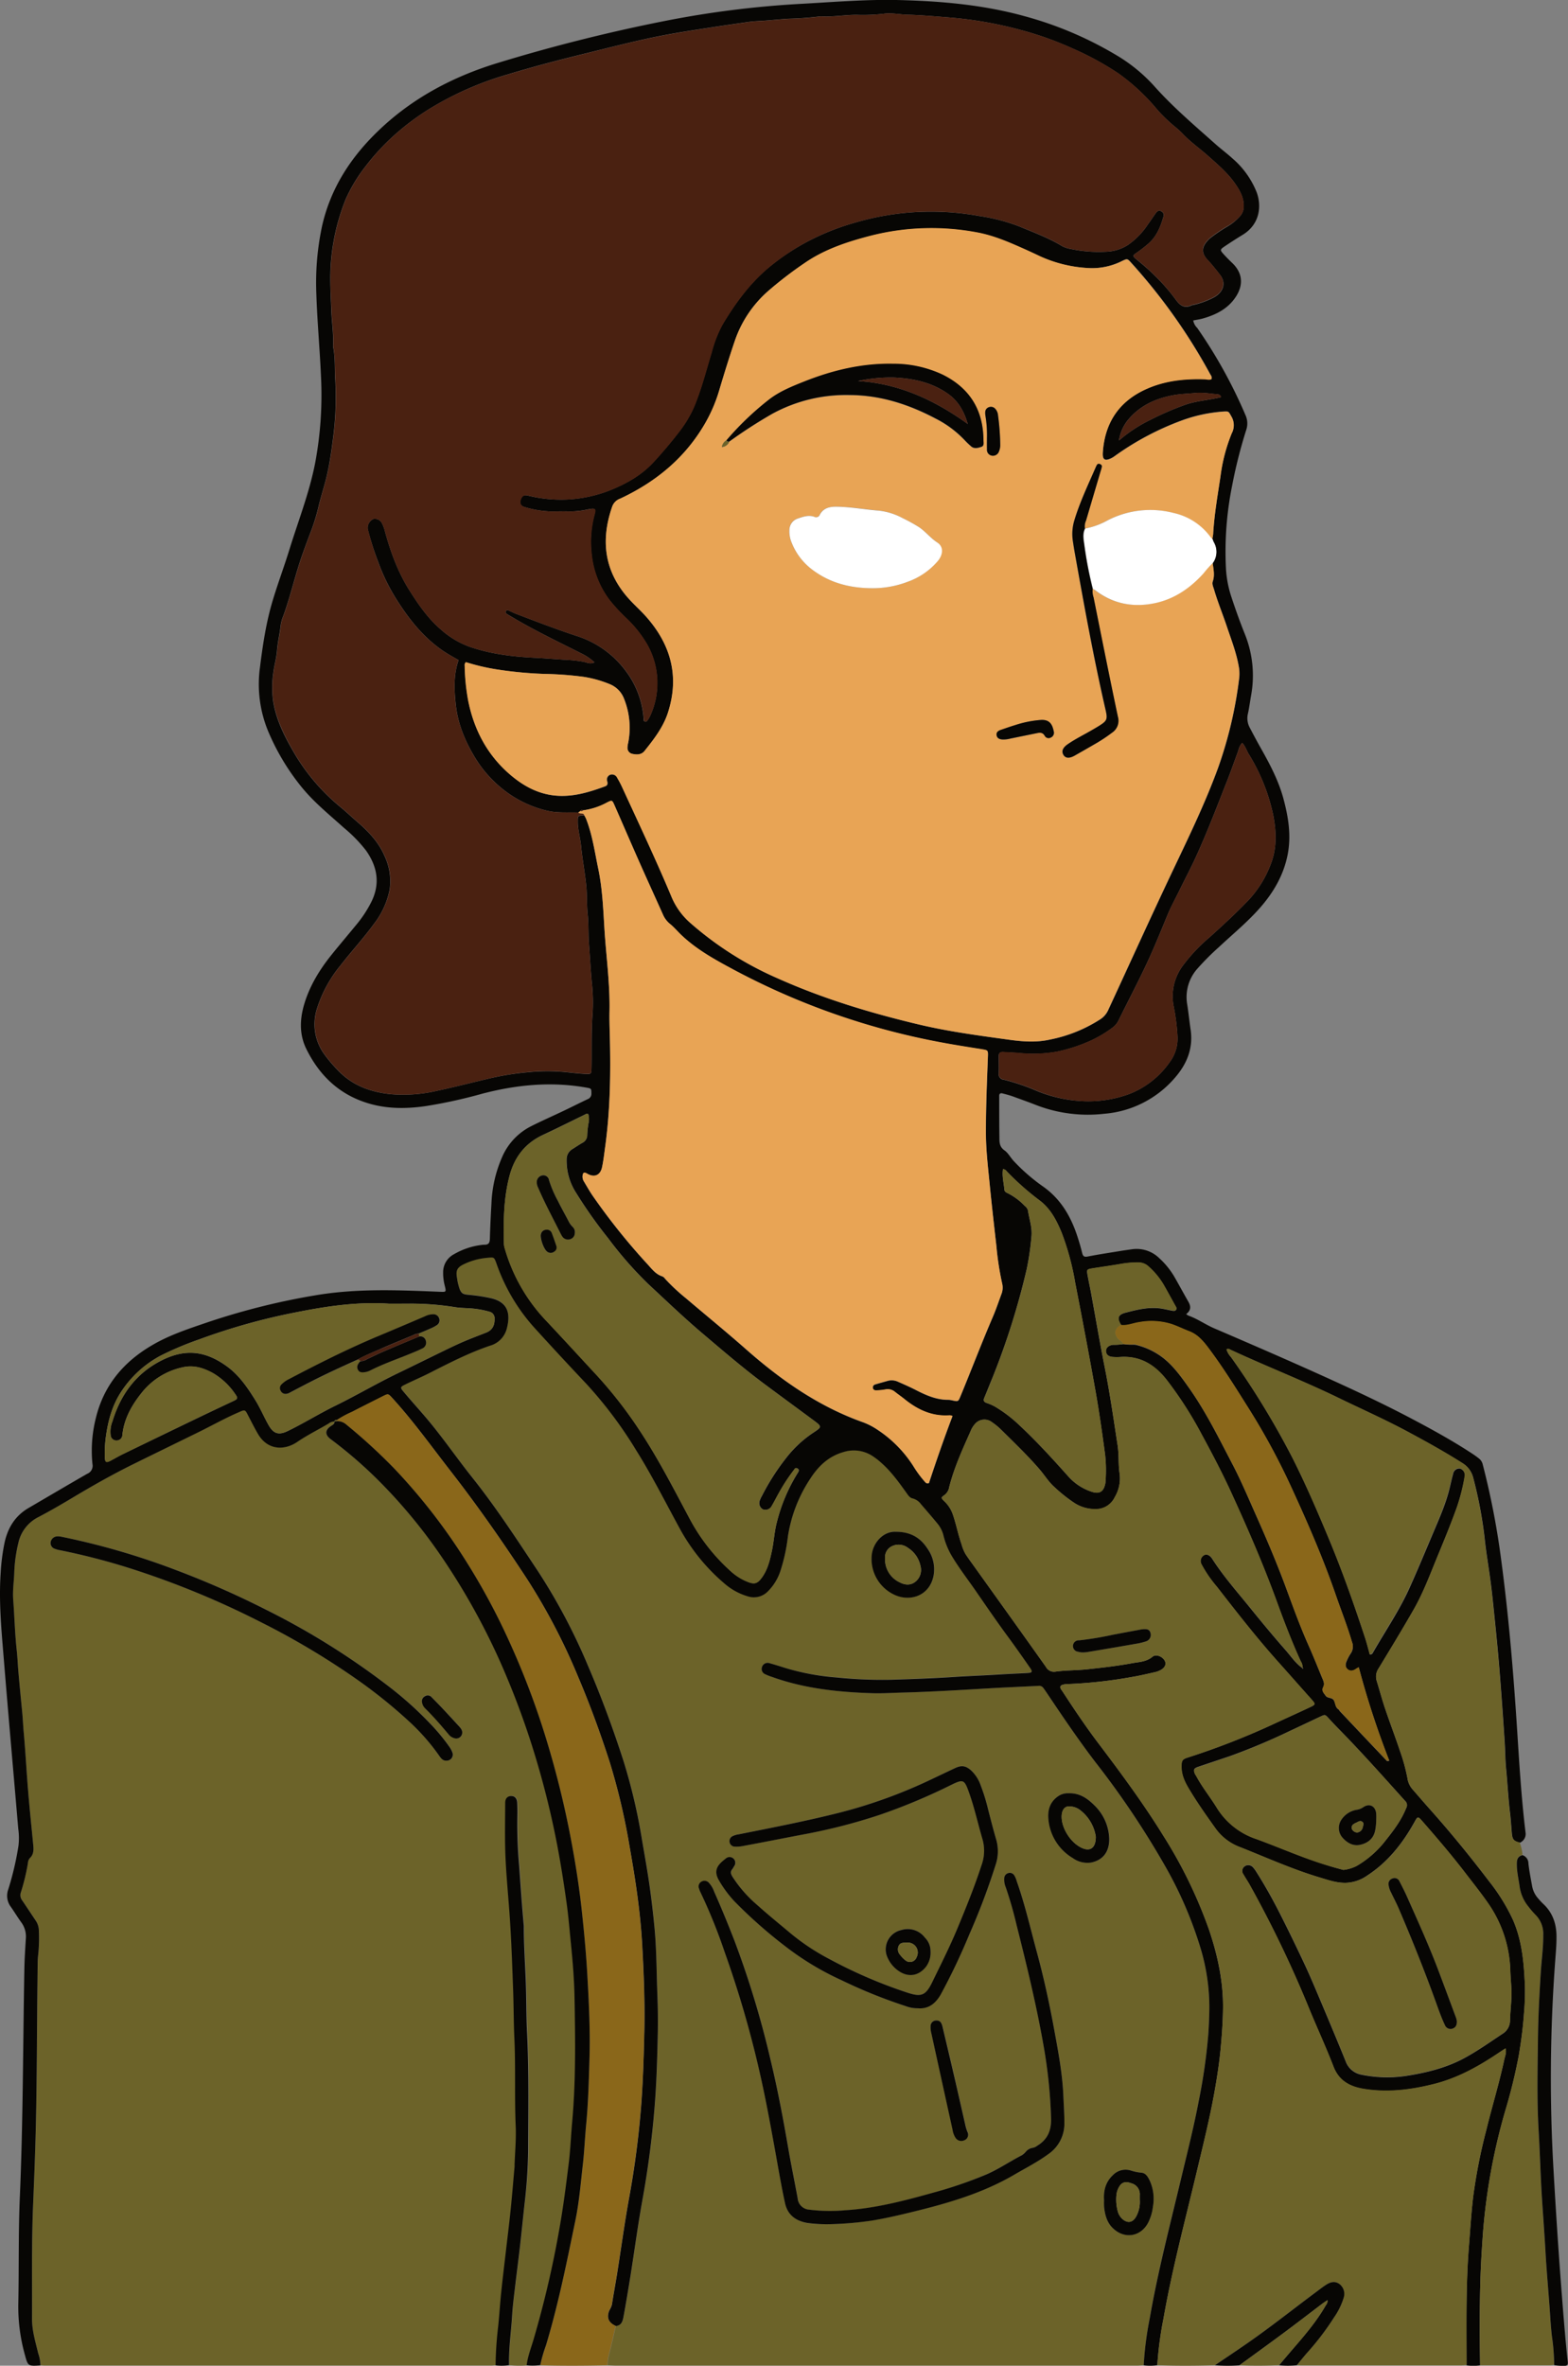 <svg xmlns="http://www.w3.org/2000/svg" viewBox="0 0 550.08 829.64"><rect x="0" y="0" width="550.08" height="829.64" fill="#808080" stroke="none"/><defs><style>.cls-1{fill:#6c6329;}.cls-2{fill:#070604;}.cls-3{fill:#8a671a;}.cls-4{fill:#4a2111;}.cls-5{fill:#e8a455;}.cls-6{fill:#fff;}</style></defs><g id="Layer_2" data-name="Layer 2"><g id="Layer_1-2" data-name="Layer 1"><path class="cls-1" d="M184.85,829.53a35.9,35.9,0,0,1-6.22-.08c0-.15,0-.31,0-.47-.11-5.84.8-11.62,1.12-17.43.18-3.18.6-6.35,1-9.51.58-4.91,1.23-9.81,1.79-14.72.55-4.74,1-9.5,1.52-14.25a178.57,178.57,0,0,0,1.37-18.61c0-13.9.31-27.8-.38-41.7-.3-6-.22-12-.45-18-.23-6.22-.72-12.44-.68-18.67q0-.36,0-.72c-.71-7.14-1.14-14.3-1.67-21.45a161.36,161.36,0,0,1-.6-16.75q.06-2.52-.06-5c-.08-1.58-.85-2.36-2.14-2.33s-2.06.84-2.07,2.41c0,6.39-.18,12.8.11,19.18.36,7.88,1.21,15.73,1.67,23.61.44,7.57.69,15.15,1,22.72.21,5.67.18,11.33.44,17,.47,10.29,0,20.61.47,30.91.19,4.45-.24,8.93-.4,13.4,0,.24,0,.48,0,.71-.45,5-.85,10-1.36,15-.49,4.83-1.11,9.65-1.66,14.48s-1.17,9.81-1.68,14.73c-.41,4-.64,7.94-1.06,11.9a126.4,126.4,0,0,0-.9,13.6c-.56,0-1.11.09-1.67.09H15.64c-.48,0-1-.05-1.43-.08a13.52,13.52,0,0,0-.77-4.23c-1-3.94-2.19-7.87-2.17-12,.06-12.86-.16-25.72.31-38.58.35-9.33.74-18.67,1-28,.39-16.29.4-32.59.56-48.89,0-3.28.07-6.55.12-9.83a23.78,23.78,0,0,1,.16-2.39,56.28,56.28,0,0,0,.25-8.61,6.33,6.33,0,0,0-1.08-3.38c-1.6-2.39-3.18-4.79-4.79-7.16a3,3,0,0,1-.46-2.91,72.77,72.77,0,0,0,2.46-10.22,2.88,2.88,0,0,1,.68-1.74c1.33-1.24,1.34-2.84,1.19-4.46-.58-6.19-1.25-12.37-1.76-18.57-.58-7.07-1-14.16-1.6-21.22-.2-2.23-.29-4.46-.5-6.68-.46-4.76-.93-9.52-1.35-14.29-.23-2.54-.31-5.09-.59-7.63-.65-6-.79-11.93-1.24-17.89-.23-3.11.27-6.21.37-9.32a51.31,51.31,0,0,1,1.46-10.4A13.28,13.28,0,0,1,13.52,532c3.95-2.07,7.83-4.32,11.66-6.61,7.06-4.23,14.21-8.29,21.59-11.93,7.59-3.74,15.18-7.5,22.78-11.22,4.8-2.35,9.46-5,14.38-7.1,2-.86,2.06-.85,3.1,1.11,1.15,2.19,2.25,4.41,3.5,6.55,3.35,5.74,9.29,5.9,13.86,2.76,3.51-2.41,7.3-4.24,10.92-6.4a3.54,3.54,0,0,1,2-.74c.13.9-.51,1.21-1.14,1.61-2.23,1.39-2.31,3.11-.2,4.66a155.84,155.84,0,0,1,19,16.76,185.29,185.29,0,0,1,20.8,25.62,236.47,236.47,0,0,1,21.74,40.18q4.84,11.36,8.63,23.1a306.3,306.3,0,0,1,8.91,34c1.54,7.66,2.76,15.37,3.84,23.11.67,4.82,1.05,9.66,1.54,14.5.62,6.19,1.12,12.4,1.23,18.61.27,14.61.48,29.23-.84,43.81-.41,4.61-.59,9.24-1.13,13.83-.82,6.88-1.71,13.76-2.85,20.6a355.7,355.7,0,0,1-9.5,41.48C186.44,823.37,185.25,826.34,184.85,829.53ZM156.62,617.45a2.11,2.11,0,0,0,2.19-2.74,8.16,8.16,0,0,0-1.1-2.11,67.38,67.38,0,0,0-6.55-7.94,125.2,125.2,0,0,0-14.95-13.42,262.62,262.62,0,0,0-43-26.81,316.32,316.32,0,0,0-31.33-13.79A257.82,257.82,0,0,0,21.47,538.9a5.74,5.74,0,0,0-1.43-.1,2.43,2.43,0,0,0-2.3,2.06,2.11,2.11,0,0,0,1.4,2.27,8.79,8.79,0,0,0,1.84.51,233.37,233.37,0,0,1,25.22,6.53,304.21,304.21,0,0,1,45.11,18.6,268.78,268.78,0,0,1,32.74,19.38A177.42,177.42,0,0,1,143.84,604a73.78,73.78,0,0,1,10.35,11.9C154.82,616.8,155.49,617.52,156.62,617.45Zm3.22-7.78a2.1,2.1,0,0,0,2.08-3.1,4.68,4.68,0,0,0-.69-1c-2-2.23-4.08-4.45-6.15-6.65-1.2-1.28-2.44-2.51-3.66-3.76a1.78,1.78,0,0,0-2.37-.35,1.92,1.92,0,0,0-1,2.22,3.69,3.69,0,0,0,1.12,2.06c2.87,2.87,5.52,5.93,8.13,9A3.84,3.84,0,0,0,159.84,609.67Z"/><path class="cls-1" d="M401.23,829.5c-.8,0-1.59.1-2.39.1H216.31c-1,0-2.07-.07-3.1-.11a13.89,13.89,0,0,1,.41-3.5c.9-3.42,1.65-6.88,2.45-10.31,2.11-.18,2.45-1.89,2.74-3.43.89-4.86,1.7-9.74,2.48-14.62,1.36-8.58,2.51-17.2,4.05-25.75a333.85,333.85,0,0,0,4.52-35.33c.57-7.88.78-15.79.95-23.69.11-4.94,0-9.89-.2-14.85-.3-7.49-.31-15-1-22.48-.49-5-1.08-10-1.8-15-.76-5.2-1.69-10.38-2.58-15.57a200.28,200.28,0,0,0-6.49-27.46c-3.65-11.33-7.77-22.49-12.48-33.44a207.3,207.3,0,0,0-17.58-33.19c-7.47-11.24-14.82-22.56-23.27-33.11-4.69-5.85-9-12-13.67-17.88-3.25-4.05-6.77-7.86-10.12-11.82-1.28-1.51-1.25-1.69.55-2.57,2.79-1.36,5.67-2.58,8.45-4,7-3.54,13.93-7.13,21.39-9.64a8.38,8.38,0,0,0,5.71-5.74c1.62-5.94.18-9.57-5.43-10.9a59.38,59.38,0,0,0-6.36-1.05c-3.71-.44-4.27.15-5.37-4.68-.12-.54-.17-1.1-.27-1.65-.4-2.31.12-3.4,2.22-4.45a23.28,23.28,0,0,1,8.24-2.33c2.59-.25,2.55-.37,3.42,2a66,66,0,0,0,13,22.17q9.12,10,18.4,19.86a147.06,147.06,0,0,1,17.53,23.32c5.66,9,10.41,18.52,15.51,27.83a67.83,67.83,0,0,0,15.51,19,21.85,21.85,0,0,0,8.35,4.56,6.86,6.86,0,0,0,7-1.87,18,18,0,0,0,4.24-6.87,61.69,61.69,0,0,0,2.71-12.37,50.39,50.39,0,0,1,7.82-20.17c2.82-4.34,6.37-7.86,11.68-9.37a12,12,0,0,1,10.47,1.6,23.13,23.13,0,0,1,2.82,2.22c3.5,3.1,6.19,6.88,8.89,10.64.58.8,1.13,1.62,2.11,1.82a5.3,5.3,0,0,1,2.88,2c1.93,2.23,3.86,4.47,5.74,6.75a10.45,10.45,0,0,1,2.15,4.22,26.38,26.38,0,0,0,3.1,7.5c2.49,4.1,5.42,7.9,8.15,11.84,3.72,5.38,7.41,10.79,11.29,16.06,2.7,3.66,5.31,7.39,7.91,11.13.87,1.27.65,1.62-.91,1.71-3.34.19-6.69.31-10,.53-5.17.33-10.36.51-15.53.84-7.49.49-15,.77-22.48,1a156.54,156.54,0,0,1-19.12-.81A84.58,84.58,0,0,1,276,585.09c-2-.61-4-1.27-6-1.82a2.07,2.07,0,0,0-2.69,1.32,2,2,0,0,0,1.16,2.56,17.22,17.22,0,0,0,2.23.88c11.4,4.12,23.27,5.38,35.27,5.76,3.51.11,7-.13,10.53-.22,10.54-.28,21.05-.94,31.57-1.55,5.41-.31,10.84-.52,16.25-.81a1.77,1.77,0,0,1,1.66.71c.39.5.75,1,1.11,1.56,5.56,8.29,11.14,16.56,17.2,24.5a302.29,302.29,0,0,1,24.77,37,139.37,139.37,0,0,1,12,27.89,71.9,71.9,0,0,1,3.19,21.69c-.05,3-.17,5.9-.37,8.85a200.86,200.86,0,0,1-3.36,23.43c-1.72,9.09-4,18.07-6.16,27.06-3.91,16.29-8.18,32.5-11,49A117.28,117.28,0,0,0,401.23,829.5ZM291.62,780a119.12,119.12,0,0,0,14.45-1.32c4-.68,8-1.56,11.93-2.51,13-3.11,25.84-6.62,37.53-13.37,4.13-2.4,8.39-4.56,12.28-7.42a12.9,12.9,0,0,0,5.6-11c0-3.12-.22-6.22-.35-9.33-.33-7.85-1.79-15.53-3.2-23.2-1.68-9.18-3.66-18.3-6.11-27.31-2.26-8.32-4.18-16.73-7.06-24.87a7.38,7.38,0,0,0-.84-2,1.83,1.83,0,0,0-2.08-.83,1.92,1.92,0,0,0-1.45,1.72,6.84,6.84,0,0,0,.53,3.28,137.92,137.92,0,0,1,3.82,13.34c3.53,14,7,28,9.45,42.26a174.09,174.09,0,0,1,2.63,25.68c.1,4.2-1.37,7.26-4.93,9.39a3.44,3.44,0,0,1-1.5.69,3.82,3.82,0,0,0-2.44,1.38,5.86,5.86,0,0,1-1.44,1.25c-4.19,2.15-8.1,4.86-12.43,6.72A149.46,149.46,0,0,1,327.45,769c-10.13,2.83-20.34,5.52-30.9,6.17a59.77,59.77,0,0,1-12.68-.21,4.34,4.34,0,0,1-4-4c-1.06-5.8-2.27-11.58-3.27-17.39-1.77-10.3-3.7-20.56-6.14-30.72a329.38,329.38,0,0,0-12.65-41.92q-3.4-8.83-7.23-17.49a9,9,0,0,0-1.82-3.08,2.07,2.07,0,0,0-2.63-.44,1.93,1.93,0,0,0-.84,2.49c.11.3.18.61.32.9a188.93,188.93,0,0,1,8.64,21.29,366.21,366.21,0,0,1,12.15,41.57c2.1,9.1,3.79,18.27,5.45,27.45,1.15,6.35,2.21,12.72,3.58,19,.93,4.31,3.9,6.29,7.81,7A50.9,50.9,0,0,0,291.62,780Zm30.31-75.75c3.14.27,5.83-.94,8-4.79a225.63,225.63,0,0,0,10.16-21.15,239.79,239.79,0,0,0,9.15-24.19,14.88,14.88,0,0,0,.29-8.91c-1.16-3.91-2.15-7.86-3.15-11.8a63.67,63.67,0,0,0-2.32-7.29,12.93,12.93,0,0,0-3.31-5.21c-1.9-1.7-3.35-2-5.68-.87-2.89,1.35-5.77,2.74-8.66,4.1a175.28,175.28,0,0,1-31.7,11.48c-11.75,3-23.65,5.27-35.53,7.65a6.6,6.6,0,0,0-2.06.59,1.91,1.91,0,0,0-1.16,2.15,1.89,1.89,0,0,0,1.87,1.57,11.43,11.43,0,0,0,2.85-.22c7-1.31,13.93-2.69,20.9-4a201.41,201.41,0,0,0,26.86-6.86A208.42,208.42,0,0,0,333.65,626c4.35-2.13,4.7-2,6.37,2.72,1.9,5.35,3.1,10.9,4.71,16.32a14.74,14.74,0,0,1-.37,9.12c-2.42,7.45-5.35,14.7-8.36,21.93-2.7,6.49-5.86,12.77-8.94,19.09-2.3,4.72-3.86,5.22-8.78,3.6A168.22,168.22,0,0,1,291,687.05a78.29,78.29,0,0,1-13.59-8.93c-3.9-3.29-7.89-6.49-11.68-9.91A45.1,45.1,0,0,1,257,658.15c-.56-.93-.81-1.7-.07-2.6a5.91,5.91,0,0,0,.62-1,2,2,0,0,0-2.89-2.75c-2.61,2-4.54,4-2.39,7.66a40.26,40.26,0,0,0,5.39,7.3,166.43,166.43,0,0,0,17.93,15.85,99.38,99.38,0,0,0,19.64,11.84,177.32,177.32,0,0,0,22.64,9.13A11.09,11.09,0,0,0,321.93,704.29Zm53-75.4a5.86,5.86,0,0,0-3.59,1c-2.93,2-3.82,4.89-3.5,8.13a17.61,17.61,0,0,0,8.59,13.67,8.7,8.7,0,0,0,6.37,1.55c5-1,6.63-4.79,6.34-9A17,17,0,0,0,384,633.14C381.57,630.78,378.84,628.77,374.89,628.89Zm-60.6-91.7c-4.2-.26-7.87,3.55-8.44,7.93a13.82,13.82,0,0,0,8.51,14.4c5.26,2.1,11.81,0,13.16-7a12.43,12.43,0,0,0-2.08-9.34C323.08,539.5,319.7,537.23,314.29,537.19Zm73,234.47a21,21,0,0,0,0,2.38c.31,2.82,1,5.48,3.19,7.51,4,3.78,9.66,2.83,12.24-2a16.76,16.76,0,0,0,1.7-5.69,15.44,15.44,0,0,0-1.13-9.11c-.64-1.3-1.36-2.69-3-2.77a17.71,17.71,0,0,1-3.72-.79,6.13,6.13,0,0,0-6.15,1.6C387.87,765.17,387.08,768.24,387.32,771.66Zm-58.73-63.08a1.94,1.94,0,0,0-2.11,1.84,7.74,7.74,0,0,0,.24,2.61q3.76,16.92,7.5,33.85a7,7,0,0,0,1.1,2.89,2.41,2.41,0,0,0,3,.77,2.07,2.07,0,0,0,1.08-3,17,17,0,0,1-.8-2.76c-1.36-5.82-2.67-11.65-4-17.48-1.28-5.51-2.59-11-3.89-16.53C330.3,709.23,329.72,708.61,328.59,708.58Zm-2.14-24.25a6.65,6.65,0,0,0-2-4.81,7.55,7.55,0,0,0-8.28-2.67,6.94,6.94,0,0,0-5.21,8.69,11,11,0,0,0,4.23,5.64c3.44,2.41,7.14,1.79,9.69-1.53A8.22,8.22,0,0,0,326.45,684.33Z"/><path class="cls-2" d="M401.23,829.5a117.28,117.28,0,0,1,2.14-16.59c2.86-16.52,7.13-32.73,11-49,2.16-9,4.44-18,6.16-27.06a200.86,200.86,0,0,0,3.36-23.43c.2-2.95.32-5.89.37-8.85a71.9,71.9,0,0,0-3.19-21.69,139.37,139.37,0,0,0-12-27.89,302.29,302.29,0,0,0-24.77-37c-6.06-7.94-11.64-16.21-17.2-24.5-.36-.53-.72-1.06-1.11-1.56a1.77,1.77,0,0,0-1.66-.71c-5.41.29-10.84.5-16.25.81-10.52.61-21,1.27-31.57,1.55-3.51.09-7,.33-10.53.22-12-.38-23.87-1.64-35.27-5.76a17.22,17.22,0,0,1-2.23-.88,2,2,0,0,1-1.16-2.56,2.07,2.07,0,0,1,2.69-1.32c2,.55,4,1.21,6,1.82a84.58,84.58,0,0,0,17.38,3.17,156.54,156.54,0,0,0,19.12.81c7.49-.22,15-.5,22.48-1,5.17-.33,10.36-.51,15.53-.84,3.35-.22,6.7-.34,10-.53,1.56-.09,1.78-.44.91-1.71-2.6-3.74-5.21-7.47-7.91-11.13-3.88-5.27-7.57-10.68-11.29-16.06-2.73-3.94-5.66-7.74-8.15-11.84a26.38,26.38,0,0,1-3.1-7.5,10.45,10.45,0,0,0-2.15-4.22c-1.88-2.28-3.81-4.52-5.74-6.75a5.3,5.3,0,0,0-2.88-2c-1-.2-1.53-1-2.11-1.82-2.7-3.76-5.39-7.54-8.89-10.64a23.13,23.13,0,0,0-2.82-2.22,12,12,0,0,0-10.47-1.6c-5.31,1.51-8.86,5-11.68,9.37a50.39,50.39,0,0,0-7.82,20.17,61.69,61.69,0,0,1-2.71,12.37,18,18,0,0,1-4.24,6.87,6.86,6.86,0,0,1-7,1.87,21.85,21.85,0,0,1-8.35-4.56,67.83,67.83,0,0,1-15.51-19c-5.1-9.31-9.85-18.82-15.51-27.83a147.06,147.06,0,0,0-17.53-23.32q-9.3-9.84-18.4-19.86a66,66,0,0,1-13-22.17c-.87-2.38-.83-2.26-3.42-2a23.28,23.28,0,0,0-8.24,2.33c-2.1,1.05-2.62,2.14-2.22,4.45.1.55.15,1.11.27,1.65,1.1,4.83,1.66,4.24,5.37,4.68a59.38,59.38,0,0,1,6.36,1.05c5.61,1.33,7.05,5,5.43,10.9A8.38,8.38,0,0,1,172,471.9c-7.46,2.51-14.41,6.1-21.39,9.64-2.78,1.41-5.66,2.63-8.45,4-1.8.88-1.83,1.06-.55,2.57,3.35,4,6.87,7.77,10.12,11.82,4.71,5.85,9,12,13.67,17.88,8.45,10.55,15.8,21.87,23.27,33.11a207.3,207.3,0,0,1,17.58,33.19c4.71,10.95,8.83,22.11,12.48,33.44A200.28,200.28,0,0,1,225.19,645c.89,5.19,1.82,10.37,2.58,15.57.72,5,1.31,10,1.8,15,.73,7.48.74,15,1,22.48.2,5,.31,9.91.2,14.85-.17,7.9-.38,15.81-.95,23.69a333.85,333.85,0,0,1-4.52,35.33c-1.54,8.55-2.69,17.17-4.05,25.75-.78,4.88-1.59,9.76-2.48,14.62-.29,1.54-.63,3.25-2.74,3.42-2.56-1.12-3.34-3-2.21-5.54a7.54,7.54,0,0,0,.86-1.94c.58-3.71,1.27-7.39,1.86-11.09,1.36-8.59,2.53-17.21,4.07-25.76a317.85,317.85,0,0,0,4.46-34.62c.57-8.35.8-16.74,1-25.12.18-9.74-.21-19.48-.74-29.21-.24-4.47-.65-8.92-1.17-13.35-.84-7.12-2-14.21-3.24-21.28a229,229,0,0,0-7-29.79c-3.31-10.26-7-20.37-11.24-30.3a213.9,213.9,0,0,0-17.88-34.12c-8.51-13-17.35-25.66-26.88-37.9-6.61-8.5-12.88-17.27-20.15-25.25-1.55-1.7-1.48-1.76-3.56-.71-3.56,1.8-7.14,3.58-10.68,5.42a34.46,34.46,0,0,0-5.25,2.83.9.9,0,0,0-1,.51l0,0a3.54,3.54,0,0,0-2,.74c-3.62,2.16-7.41,4-10.92,6.4-4.57,3.14-10.51,3-13.86-2.76-1.25-2.14-2.35-4.36-3.5-6.55-1-2-1.11-2-3.1-1.11-4.92,2.11-9.58,4.75-14.38,7.1C62,506,54.36,509.73,46.77,513.47c-7.38,3.64-14.53,7.7-21.59,11.93-3.83,2.29-7.71,4.54-11.66,6.61a13.28,13.28,0,0,0-7.09,9.14A51.31,51.31,0,0,0,5,551.55c-.1,3.11-.6,6.21-.37,9.32.45,6,.59,11.94,1.24,17.89.28,2.54.36,5.09.59,7.63.42,4.77.89,9.53,1.35,14.29.21,2.22.3,4.45.5,6.68.64,7.06,1,14.15,1.6,21.22.51,6.2,1.18,12.38,1.76,18.57.15,1.62.14,3.22-1.19,4.46a2.88,2.88,0,0,0-.68,1.74,72.77,72.77,0,0,1-2.46,10.22,3,3,0,0,0,.46,2.91c1.61,2.37,3.19,4.77,4.79,7.16A6.33,6.33,0,0,1,13.64,677a56.28,56.28,0,0,1-.25,8.61,23.78,23.78,0,0,0-.16,2.39c-.05,3.28-.08,6.55-.12,9.83-.16,16.3-.17,32.6-.56,48.89-.23,9.33-.62,18.67-1,28-.47,12.86-.25,25.72-.31,38.58,0,4.1,1.2,8,2.17,12a13.52,13.52,0,0,1,.77,4.23c-4.41.29-4.37.28-5.5-3.89a62.67,62.67,0,0,1-2.26-17.77c.26-12.55,0-25.12.55-37.65C8.11,743.6,8.05,717,8.55,690.35c.07-3.51.3-7,.52-10.54a8.36,8.36,0,0,0-1.59-5.63c-1.27-1.75-2.38-3.6-3.61-5.37a6.45,6.45,0,0,1-1-6.12A103.76,103.76,0,0,0,6.48,647.3a22.93,22.93,0,0,0-.08-6c-1.68-19.84-3.46-39.66-5.07-59.5-.81-10-1.77-19.92-1.11-29.93A73.07,73.07,0,0,1,1.6,541c1.15-5.24,3.73-9.45,8.49-12.2,6.85-4,13.63-8,20.5-11.95a3,3,0,0,0,1.85-3.38,46.69,46.69,0,0,1,1.19-16.18c2.76-11.4,9.66-19.63,19.61-25.46C59.13,468.34,65.6,466.18,72,464a244.64,244.64,0,0,1,38.76-9.76c14.48-2.45,29-1.81,43.53-1.22,2.25.09,2.28.13,1.75-2.1a17.69,17.69,0,0,1-.58-4.74,7.08,7.08,0,0,1,3.73-6.29,25.43,25.43,0,0,1,9.46-3.26,11.33,11.33,0,0,1,1.43-.12c1.33,0,1.73-.71,1.77-2q.19-6.22.56-12.45a44.75,44.75,0,0,1,3.83-16.48,21.7,21.7,0,0,1,10-10.58c3.77-1.9,7.65-3.61,11.48-5.43,2.81-1.34,5.59-2.75,8.4-4.08a2,2,0,0,0,1.35-2c0-1.74,0-1.77-1.79-2.08-12.36-2.19-24.51-1-36.56,2.16a173.24,173.24,0,0,1-19.89,4.35c-7,1-14,1-20.88-1.26-9.77-3.18-16.5-9.84-20.93-18.89-2.26-4.63-2.28-9.56-1-14.52,1.85-6.94,5.48-12.92,9.92-18.45,2.86-3.55,5.8-7,8.7-10.54a41.67,41.67,0,0,0,5.25-8c3.19-6.45,2.06-12.43-1.93-18.05a50.26,50.26,0,0,0-7.69-7.88c-5.1-4.6-10.48-8.92-14.84-14.28a80.6,80.6,0,0,1-11.5-19,43.15,43.15,0,0,1-3.13-23c1-8,2.19-16,4.56-23.75,1.82-6,4-11.81,5.83-17.76,3.12-10.07,7-19.93,9-30.32a129.27,129.27,0,0,0,2-30.55c-.43-9.59-1.31-19.15-1.62-28.74a95.27,95.27,0,0,1,2-23.58C116,65.9,123.16,55,132.89,45.71c11.84-11.34,26-18.81,41.52-23.57q28.77-8.81,58.31-14.69a344.1,344.1,0,0,1,49-6.14C292.61.7,303.54-.21,314.49,0c15.13.34,30.17,1.6,44.84,5.65A127.84,127.84,0,0,1,391.05,19a57.18,57.18,0,0,1,13.77,11.08c6.55,7.38,14.05,13.74,21.39,20.28,2,1.8,4.22,3.43,6.22,5.26a30.44,30.44,0,0,1,8.42,11.79c1.83,4.89,1.12,11.34-5,15q-3.28,2-6.45,4.15c-1.37.94-1.38,1.19-.29,2.41s2.08,2.21,3.18,3.26c3.49,3.34,4,7.32,1.51,11.45-2.72,4.45-7,6.64-11.78,8-1.12.32-2.29.48-3.42.7A4.85,4.85,0,0,0,420,115a169.78,169.78,0,0,1,16.93,30.57,7,7,0,0,1,.3,5.1,169.77,169.77,0,0,0-5,19.75,116.93,116.93,0,0,0-2.15,28.86,38.58,38.58,0,0,0,1.84,9.86c1.45,4.41,3,8.76,4.73,13.07a38.88,38.88,0,0,1,2.26,21.65c-.38,2.13-.64,4.28-1.11,6.38a6.92,6.92,0,0,0,.6,4.88c1.26,2.4,2.53,4.8,3.87,7.17,3.22,5.71,6.29,11.49,8,17.88s2.75,12.82,1.48,19.43c-1.42,7.36-5.09,13.57-10,19.08-4.37,4.91-9.46,9.07-14.24,13.55a89.42,89.42,0,0,0-7.28,7.29,15,15,0,0,0-3.75,12.66c.47,2.91.76,5.86,1.19,8.78,1,6.58-1.24,12.12-5.49,17a36.47,36.47,0,0,1-24.78,12.63,50.44,50.44,0,0,1-24-3.09c-2.67-1.06-5.38-2-8.09-3-1.13-.4-2.29-.7-3.44-1-.9-.27-1.39,0-1.33,1,0,.24,0,.48,0,.72,0,4.56,0,9.12.07,13.67,0,1.73,0,3.29,1.79,4.55,1.29.9,2.12,2.56,3.28,3.78A65.63,65.63,0,0,0,365.77,416c6.29,4.37,9.88,10.52,12.19,17.59.62,1.9,1.2,3.82,1.66,5.76.28,1.14.65,1.56,1.94,1.31,3.92-.76,7.87-1.36,11.81-2,1.18-.19,2.37-.36,3.56-.52a11.33,11.33,0,0,1,9.71,3.05,28.13,28.13,0,0,1,5.29,6.47c1.67,2.91,3.26,5.87,4.93,8.78.91,1.57,1.1,3-.74,4.42a5.46,5.46,0,0,0,.9.56c3.16,1.12,5.89,3.12,9,4.44,12.4,5.33,24.8,10.69,37.1,16.24,10.78,4.86,21.51,9.84,32,15.37,7.35,3.88,14.64,7.88,21.58,12.46.73.48,1.44,1,2.13,1.55a3.63,3.63,0,0,1,1.31,2,272.12,272.12,0,0,1,6.41,32.89c2.71,20.06,4.39,40.21,5.69,60.39.77,12,1.49,23.94,2.94,35.85a3.32,3.32,0,0,1-2,3.62c-2.06-.52-2.6-1.13-2.79-3.24-.22-2.39-.34-4.78-.63-7.16-.63-5.14-.88-10.32-1.38-15.48-.32-3.27-.31-6.54-.53-9.8q-.63-9.67-1.36-19.34c-.31-4.21-.67-8.43-1.05-12.64-.41-4.44-.86-8.88-1.32-13.32-.36-3.49-.71-7-1.17-10.46-.67-5.13-1.58-10.24-2.11-15.39a149.73,149.73,0,0,0-4-21.13,8.34,8.34,0,0,0-3.69-5.09c-6.34-4-12.92-7.66-19.53-11.2-7.89-4.23-16.08-7.86-24.13-11.77-12.37-6-25.18-11-37.64-16.77-.47-.22-1-.64-1.53-.14a6.77,6.77,0,0,0,1.56,2.65,289.32,289.32,0,0,1,21.57,35.36c4.62,9.12,8.67,18.51,12.62,28,4.84,11.57,9,23.38,12.92,35.31.61,1.87,1.07,3.79,1.59,5.64a1.12,1.12,0,0,0,1.08-.69c4.28-7.49,9.18-14.63,12.75-22.51,2.83-6.26,5.46-12.6,8.14-18.93,2.14-5.07,4.42-10.1,5.81-15.45.5-1.93.88-3.9,1.43-5.81a2.19,2.19,0,0,1,2.42-1.84,2.46,2.46,0,0,1,1.66,2.81A68.21,68.21,0,0,1,511,528.89c-2.11,5.86-4.5,11.61-6.87,17.37-2.52,6.13-4.85,12.37-8.14,18.14-4,7-8.2,13.89-12.39,20.79a5,5,0,0,0-.62,4.32c1,3.2,1.85,6.45,2.92,9.62,1.71,5.07,3.62,10.07,5.32,15.15a63.22,63.22,0,0,1,2.52,9.22,7.58,7.58,0,0,0,1.79,4c2.21,2.52,4.39,5.07,6.62,7.57,7.12,8,13.86,16.3,20.34,24.81a67,67,0,0,1,8.29,13.42c3.22,7.33,3.84,15.1,4.19,22.93a86.73,86.73,0,0,1-.32,9.8c-.34,4.94-1,9.84-1.8,14.71a188.46,188.46,0,0,1-4.71,19.3,212.37,212.37,0,0,0-7.83,42.26c-.45,6.13-.82,12.27-1,18.41-.26,9.59-.22,19.19-.07,28.79a17.25,17.25,0,0,1-4.76,0c0-14.06-.28-28.11.86-42.15.45-5.65.79-11.29,1.46-16.92a191.07,191.07,0,0,1,4.56-23.23c2-8.28,4.54-16.46,6.34-24.81.27-1.24.85-2.5.47-4-.85.54-1.51,1-2.16,1.4-7.12,4.81-14.51,9-22.95,11.1-8.14,2.06-16.31,3.06-24.64,1.71-4.82-.78-8.68-2.79-10.61-7.79-2.56-6.62-5.53-13.09-8.26-19.65a400.42,400.42,0,0,0-21.22-44.27c-.67-1.18-1.44-2.3-2.1-3.48a2,2,0,0,1,.31-2.81,2.18,2.18,0,0,1,3,.24,10.41,10.41,0,0,1,1.27,1.73c3.13,4.93,5.94,10,8.57,15.24,2.78,5.49,5.45,11,8.08,16.6,1.64,3.47,3.15,7,4.64,10.52,3.36,7.95,6.71,15.89,9.95,23.88a7.27,7.27,0,0,0,5.72,4.81,44.89,44.89,0,0,0,16.42.25c6.72-1.1,13.28-2.76,19.34-6,4.72-2.53,9.08-5.64,13.53-8.59a5.45,5.45,0,0,0,2.67-4.74c.1-3.75.68-7.48.47-11.24-.11-2.07-.3-4.14-.37-6.21a43.39,43.39,0,0,0-7.75-23.55c-2.59-3.74-5.44-7.29-8.21-10.9-4.71-6.14-9.74-12-14.84-17.85-1.7-2-1.67-1.85-2.93.4-4.14,7.41-9.31,13.92-16.53,18.6a13.92,13.92,0,0,1-7.6,2.52c-3.21,0-6.12-1-9.09-1.91-9.51-2.84-18.54-6.92-27.74-10.57a18.58,18.58,0,0,1-8.56-6.35c-3-4.22-6-8.44-8.74-12.88-1.7-2.79-3.4-5.52-3.36-9,0-1.89.09-2.57,2-3.18a261.13,261.13,0,0,0,29.46-11.43c4.49-2.09,9-4.11,13.49-6.22,2.2-1,2.14-1.09.47-3-3.78-4.22-7.52-8.48-11.3-12.7-7.68-8.56-14.74-17.63-21.79-26.7a43,43,0,0,1-5.28-7.69,2.35,2.35,0,0,1,.88-3.3c.91-.45,2,0,2.79,1.2,4.1,6.41,9.17,12.06,13.94,18,3.87,4.77,7.8,9.5,11.85,14.11,1.89,2.15,3.47,4.59,5.87,6.27,0,.2.17.31.26.2s0-.24-.19-.28a3.89,3.89,0,0,0-.63-2.27c-3.2-7-5.92-14.14-8.54-21.33-4.69-12.84-10.14-25.36-15.82-37.77-3.19-7-6.76-13.76-10.42-20.5a134,134,0,0,0-12.28-19.12c-4.11-5.23-9.29-8.47-16.27-8a19.2,19.2,0,0,1-2.4,0c-1.57-.06-2.5-.78-2.6-1.94s.87-2.15,2.51-2.33a21.47,21.47,0,0,0,3.58-.24,22.42,22.42,0,0,0,3.84.2l.47.05a25.11,25.11,0,0,1,10,4.85c3.52,2.88,6.11,6.51,8.68,10.15,6,8.45,10.53,17.7,15.3,26.83,3.07,5.87,5.64,12,8.34,18.05,3.67,8.24,7.2,16.53,10.34,25,2.52,6.81,5,13.66,7.93,20.3,1.69,3.78,3.23,7.64,4.81,11.48.45,1.09,1.08,2.21.43,3.44s.23,2.07.89,3,2.22.5,2.85,1.59.44,2.38,1.57,3.13c.26.16.38.51.6.74q8.22,8.7,16.47,17.39c.06.06.26,0,.81-.09a302.16,302.16,0,0,1-10.7-32.73,9.45,9.45,0,0,0-.92.52c-1,.74-2.12,1-3.06.09s-.66-2-.14-3.11a14,14,0,0,1,1.25-2.32,4.25,4.25,0,0,0,.49-4.07c-1.64-5.6-3.8-11-5.7-16.52-4.4-12.77-9.79-25.14-15.43-37.4a238.83,238.83,0,0,0-15-27.8c-4.6-7.3-9.13-14.63-14.33-21.53-1.81-2.39-3.71-4.58-6.6-5.69-2.09-.8-4.09-1.8-6.21-2.52a23.61,23.61,0,0,0-11.35-.67c-2.13.31-4.14,1.27-6.35,1-1.54-2.36-1.19-3.66,1.45-4.36,3.85-1,7.75-2,11.79-1.57,1.5.15,3,.56,4.47.83.53.1,1.15.27,1.53-.29s0-.91-.22-1.33c-1.37-2.44-2.69-4.9-4.08-7.33a26.54,26.54,0,0,0-5.3-6.46,5.2,5.2,0,0,0-3.67-1.47,34,34,0,0,0-5.95.48c-3.37.61-6.78,1.05-10.16,1.6-2,.33-2,.41-1.65,2.47.44,2.43,1,4.85,1.41,7.28,1.56,8.46,3,17,4.69,25.39,1.76,8.92,3.05,17.92,4.43,26.9.51,3.32.2,6.73.71,10a12.86,12.86,0,0,1-1.73,8.22,7.26,7.26,0,0,1-6.78,4.14A13.2,13.2,0,0,1,376.8,527a53.09,53.09,0,0,1-6.91-5.52c-2.05-1.82-3.46-4.17-5.22-6.22-4.23-4.9-8.92-9.37-13.51-13.93a23.56,23.56,0,0,0-3.15-2.57,4.32,4.32,0,0,0-6,.66,8.3,8.3,0,0,0-1.49,2.44c-2.85,6.42-5.79,12.8-7.52,19.66a4.39,4.39,0,0,1-1.67,2.8c-1.24.85-1.24,1-.11,2.09a11.67,11.67,0,0,1,3,4.55c1.21,3.45,1.87,7.07,3.09,10.54a14.76,14.76,0,0,0,1.41,3.49c.83,1.27,1.72,2.5,2.61,3.73,8.54,11.94,17.11,23.87,25.6,35.85a3.19,3.19,0,0,0,3.35,1.66c3.64-.51,7.32-.42,11-.81,5.31-.57,10.62-1.17,15.87-2.14,2.44-.45,5-.46,7.17-2.27,1.2-1,3.45-.13,4.28,1.38.68,1.25.07,2.55-1.67,3.41a7.86,7.86,0,0,1-1.8.63c-2.65.59-5.29,1.23-8,1.67a161.86,161.86,0,0,1-23,2.51,5.38,5.38,0,0,0-1.18.19c-.87.21-1.24.69-.75,1.56.15.28.36.52.54.79,4,6.16,8.1,12.26,12.53,18.12,8,10.57,15.88,21.21,22.85,32.51a163.13,163.13,0,0,1,16,32.87c3,8.89,5,18,4.94,27.42-.05,4.95-.41,9.87-.88,14.8-.5,5.16-1.31,10.28-2.23,15.37-1.61,8.87-3.78,17.62-5.87,26.39-4.14,17.45-8.8,34.79-11.91,52.49A126.43,126.43,0,0,0,406,829.46,17.32,17.32,0,0,1,401.23,829.5ZM204.53,284.18c-.36-.29-.65-.24-.87.17l-.77.59c-3.74-.11-7.49.25-11.2-.69a39.23,39.23,0,0,1-15.32-7.52,42.13,42.13,0,0,1-9.49-10.66c-3.62-5.9-6.28-12.15-7-19.14-.56-5.18-.78-10.31,1-15.44-1.76-1-3.6-2-5.31-3.15-6.52-4.41-11.43-10.35-15.67-16.89a68.52,68.52,0,0,1-7.28-14.52A101.78,101.78,0,0,1,129,185.51,3.43,3.43,0,0,1,131,182a2.76,2.76,0,0,1,3,1.5,13,13,0,0,1,1,2.67c2,7.34,4.58,14.46,8.68,20.93,3.13,4.92,6.42,9.74,10.89,13.58a31.16,31.16,0,0,0,9.95,6.06c7.44,2.6,15.18,3.54,23,3.93,3.42.17,6.83.46,10.25.68a52,52,0,0,1,6.87.71c1.12.21,2.36,1,3.91.22a18.37,18.37,0,0,0-4.64-3.14c-7.77-3.92-15.63-7.68-23.15-12.07-1-.6-2.07-1.21-3.08-1.85a.64.64,0,0,1-.21-.85.63.63,0,0,1,.81-.32c1,.4,1.88.88,2.85,1.25,6.93,2.65,13.85,5.3,20.89,7.64a34.3,34.3,0,0,1,17.34,12.16,31.52,31.52,0,0,1,6.42,16.73c0,.45-.13,1,.46,1.22s.85-.34,1.12-.72a9.59,9.59,0,0,0,.71-1.25A27.53,27.53,0,0,0,227,226a41.78,41.78,0,0,0-7.09-9,62,62,0,0,1-6.18-6.67,31.8,31.8,0,0,1-6.2-15.85,36.69,36.69,0,0,1,.94-13.78c.67-2.39.4-2.55-2.12-2.09a29.82,29.82,0,0,1-6.39.74c-2.32-.09-4.64,0-7,0a35.84,35.84,0,0,1-8.91-1.52c-1.56-.4-1.92-1.5-1.26-3,.53-1.19,1.33-1.31,2.53-1a48.32,48.32,0,0,0,13.9,1.33,47.5,47.5,0,0,0,14.18-3c5.92-2.31,11.44-5.34,15.8-10.06q4.54-4.92,8.65-10.21a41.87,41.87,0,0,0,5.39-8.74c2.72-6.32,4.36-13,6.37-19.54a43.91,43.91,0,0,1,3.81-9.79c4.36-7.27,9.28-14.07,15.8-19.65A80.65,80.65,0,0,1,284,84.34,85.46,85.46,0,0,1,300.21,78a94.14,94.14,0,0,1,43.25-2.26,65.81,65.81,0,0,1,14.08,3.65c5.06,2.13,10.28,4,15,6.89a9.6,9.6,0,0,0,2.94,1,47.06,47.06,0,0,0,12.36,1,15.1,15.1,0,0,0,7.9-2.4,26.64,26.64,0,0,0,6.95-7.17c1-1.36,1.89-2.76,2.88-4.1.46-.61,1.1-1,1.87-.47a1.44,1.44,0,0,1,.72,1.8c-1,3.48-2.3,6.79-5.09,9.33a48.71,48.71,0,0,1-4.72,3.65c-1,.68-.86,1,0,1.76,2.27,1.87,4.54,3.75,6.63,5.85a66.06,66.06,0,0,1,7.26,8.25c1.55,2.18,3.15,3.68,6,2.21.06,0,.16,0,.24,0a29.31,29.31,0,0,0,7.6-2.81c3.39-2,4-5.18,1.9-7.84-1.37-1.76-2.74-3.51-4.28-5.14-2.27-2.39-2.19-4.52.07-6.91a6.8,6.8,0,0,1,.87-.83,58.28,58.28,0,0,1,5.92-4A17.43,17.43,0,0,0,434.84,76a5.06,5.06,0,0,0,1.47-3.65c.07-3-1.31-5.46-2.87-7.74-2.62-3.85-6.18-6.87-9.64-9.95-2.79-2.48-5.87-4.65-8.5-7.33a30.14,30.14,0,0,0-2.79-2.63,52.44,52.44,0,0,1-7.17-7,71.4,71.4,0,0,0-13-11.95,102.25,102.25,0,0,0-15.71-8.59A115.86,115.86,0,0,0,358,10.49,137.69,137.69,0,0,0,332.64,6.1c-4.77-.38-9.51-.81-14.3-.94-2.77-.08-5.58-.72-8.34-.33a63.62,63.62,0,0,1-9.55.37c-4.07,0-8.1.77-12.18.53a2,2,0,0,0-.48,0,110,110,0,0,1-11.17.84c-2.78.17-5.56.47-8.33.67-1.9.14-3.82.18-5.71.45-4.09.59-8.18,1.17-12.26,1.8-5.49.86-11,1.66-16.46,2.68-9.47,1.76-18.79,4.2-28.13,6.49s-18.38,4.64-27.45,7.39A111.91,111.91,0,0,0,153,36.79a86.32,86.32,0,0,0-17.14,12.92,79.16,79.16,0,0,0-7.45,8.4,54.57,54.57,0,0,0-7.08,11.63,74.13,74.13,0,0,0-5.46,27.72c0,3.82.22,7.64.36,11.47.15,4.06.81,8.1.62,12.18a1.47,1.47,0,0,0,0,.47c.81,3.85.51,7.79.76,11.67a109.25,109.25,0,0,1-.79,20.52c-.5,4-1.06,8-1.93,12s-2.13,7.68-3.07,11.55a71.89,71.89,0,0,1-2.44,8.23c-1.09,2.83-2.15,5.66-3.17,8.52-2.55,7.13-4.18,14.56-6.74,21.69a14.47,14.47,0,0,0-1,3.45c-.32,3-1.05,5.87-1.28,8.89-.19,2.62-1,5.28-1.33,8a35.41,35.41,0,0,0,0,10c1.16,7,4.43,13.08,8,19.08a71.33,71.33,0,0,0,15.84,18.08c1.89,1.59,3.69,3.29,5.56,4.9,3.87,3.34,7.43,7,9.55,11.82a20.77,20.77,0,0,1,1.9,11.89,28.69,28.69,0,0,1-5.5,12.09c-3.71,5.09-8,9.74-11.84,14.69a45.38,45.38,0,0,0-8.1,14.83,17.88,17.88,0,0,0,2.32,16,48.52,48.52,0,0,0,4.75,5.67c5.13,5.52,11.7,7.89,18.94,8.59a51.93,51.93,0,0,0,15.91-1.18c6.15-1.31,12.24-2.89,18.36-4.32A98.29,98.29,0,0,1,185.5,376a65.37,65.37,0,0,1,13.12,0c2.29.25,4.58.51,6.89.63,1.86.09,1.94-.05,2-1.81.14-6.46-.13-12.92.38-19.38a62.42,62.42,0,0,0-.26-10.75c-.43-4.51-.65-9-1-13.56-.29-3.49-.09-7-.47-10.51-.34-3.24-.17-6.52-.48-9.79-.45-4.75-1.37-9.43-1.83-14.17-.27-2.86-1.16-5.62-1.15-8.51,0-2.12,0-2.12,2.32-2.16.18.35.38.7.53,1.06,2.26,5.69,3.08,11.74,4.33,17.68,1.46,7,1.73,14.11,2.17,21.21.61,9.64,2,19.25,1.76,28.94-.05,2.56,0,5.12.1,7.68.34,13.28.2,26.54-1.62,39.73-.33,2.37-.59,4.77-1.09,7.1-.62,2.85-2.74,3.69-5.2,2.24-1.09-.64-1.5-.43-1.64.79a3.26,3.26,0,0,0,.55,2.05c.94,1.58,1.84,3.19,2.87,4.7a224.22,224.22,0,0,0,19.47,24.32c1.48,1.62,2.86,3.47,5.14,4.17a2.27,2.27,0,0,1,.89.78,67.24,67.24,0,0,0,7.35,6.87c6.94,5.91,14,11.65,20.84,17.68,12.37,10.93,25.71,20.31,41.44,25.87a24.41,24.41,0,0,1,5.08,2.67,42.65,42.65,0,0,1,12.49,12.75,38.29,38.29,0,0,0,3.82,5.21c.36.38.65,1,1.6.67,2.57-7.79,5.3-15.67,8.28-23.52a3.65,3.65,0,0,0-.95-.25c-6.12.46-11.22-1.91-15.84-5.64-1.12-.91-2.31-1.72-3.44-2.62a3.92,3.92,0,0,0-3.36-.8,24.67,24.67,0,0,1-3.1.32c-.58,0-1.14-.16-1.25-.85a1.08,1.08,0,0,1,.86-1.26c1.37-.43,2.77-.79,4.15-1.19a5.24,5.24,0,0,1,3.74.23c2.05.91,4.11,1.79,6.09,2.81,3.65,1.88,7.33,3.58,11.56,3.55a6.75,6.75,0,0,1,1.42.2c2.11.45,2.11.46,2.9-1.44,3.83-9.23,7.37-18.57,11.32-27.75,1.14-2.64,2.05-5.38,3.05-8.07a6.15,6.15,0,0,0,.25-3.75,102.38,102.38,0,0,1-2-13c-.82-7.23-1.65-14.45-2.36-21.69-.59-6-1.31-12.08-1.33-18.16,0-8.88.36-17.75.7-26.61.09-2.34.06-2.3-2.24-2.68-4.81-.77-9.63-1.51-14.42-2.42a252,252,0,0,1-72.34-25.35c-6.48-3.47-13-7-18.37-12.1-1.39-1.31-2.61-2.82-4.08-4a8.56,8.56,0,0,1-2.47-3.17c-2.78-6.2-5.6-12.37-8.36-18.59-2.95-6.64-5.82-13.33-8.75-20-.79-1.77-.84-1.75-2.61-.87A24.3,24.3,0,0,1,204.53,284.18Zm220.9-86.68a6.71,6.71,0,0,0,.28-7.37,8.06,8.06,0,0,1-.42-1.1,15.71,15.71,0,0,0,.3-1.64c.38-6.87,1.56-13.65,2.59-20.44a59.88,59.88,0,0,1,3.94-15A6,6,0,0,0,432,146c-1-1.75-.89-1.86-2.91-1.7a52.93,52.93,0,0,0-14.48,3.12,98.64,98.64,0,0,0-23.44,12.42,8.53,8.53,0,0,1-1.21.77c-2.36,1.17-3.24.6-3.05-2.05.72-10.54,5.85-18.06,15.55-22.31,6.43-2.82,13.24-3.52,20.18-3.3.82,0,1.7.36,2.42-.09a1.74,1.74,0,0,0-.39-1.49,201.61,201.61,0,0,0-27.8-39.24c-1.34-1.48-1.38-1.51-3.21-.64A23.36,23.36,0,0,1,381.78,94a46.74,46.74,0,0,1-16.91-4.06c-2.1-1-4.2-2-6.32-2.91-5.19-2.31-10.41-4.5-16.06-5.51a86.25,86.25,0,0,0-37.08,1.23c-8.17,2.11-16.09,4.72-23.13,9.56A134.17,134.17,0,0,0,269.56,102a40.66,40.66,0,0,0-11.77,17.52c-1.93,5.67-3.7,11.4-5.41,17.15A53.65,53.65,0,0,1,247.65,148c-7,12.36-17.34,20.94-30.05,26.89a4.62,4.62,0,0,0-2.79,2.71c-4.21,12-2.8,23,5.95,32.59,1.88,2.07,4,3.95,5.83,6,8.76,9.82,11.86,21,7.74,33.75-1.65,5.12-4.91,9.31-8.2,13.43-1.14,1.42-2.84,1.36-4.44,1a2.1,2.1,0,0,1-1.55-2.18,7.73,7.73,0,0,1,.24-1.65A27.28,27.28,0,0,0,219,245.19a8.94,8.94,0,0,0-5.19-5.3,40.28,40.28,0,0,0-9.22-2.54,121.83,121.83,0,0,0-13.62-1,139.16,139.16,0,0,1-17.17-1.66,74.18,74.18,0,0,1-10.31-2.46,1.34,1.34,0,0,0-.44,1.27,75,75,0,0,0,1.23,12.15c2,10.28,6.68,19.13,14.69,26,4.5,3.87,9.58,6.71,15.6,7.34,6.21.66,12-1.1,17.77-3.22.89-.33.9-.95.73-1.74a1.78,1.78,0,0,1,1.12-2.34,2,2,0,0,1,2.39,1.15,33.13,33.13,0,0,1,1.78,3.39c5.88,12.79,11.89,25.51,17.33,38.48a24.94,24.94,0,0,0,6.72,9.15,117,117,0,0,0,30.05,19.08c16.17,7.27,33.05,12.37,50.27,16.44,10.44,2.46,21.05,3.85,31.66,5.31,4.73.64,9.33.95,14-.11a50.4,50.4,0,0,0,17.46-7,7.51,7.51,0,0,0,2.85-3.13c7.36-15.88,14.58-31.83,22.06-47.65,5.88-12.42,11.94-24.75,16.66-37.71a146.12,146.12,0,0,0,7.35-31.42,13.54,13.54,0,0,0-.19-4.06c-.84-4.75-2.59-9.22-4.11-13.76s-3.25-8.69-4.55-13.14c-.26-.91-.76-1.84-.43-2.8C426.21,201.74,425.7,199.63,425.43,197.5Zm-219,193.25c-.61-.3-1,0-1.44.22-4.82,2.33-9.6,4.74-14.46,7-6.43,3-10.18,8-11.87,14.75-2,7.74-2.05,15.63-1.86,23.55a6.74,6.74,0,0,0,.33,1.63A61.19,61.19,0,0,0,191.48,463c6,6.39,12,12.87,17.92,19.32a151,151,0,0,1,14.84,19.06c6.58,9.95,12,20.53,17.61,31A67.06,67.06,0,0,0,256.37,551a19.36,19.36,0,0,0,6.29,3.86c2.14.78,3.14.34,4.51-1.48,2.13-2.84,2.91-6.18,3.63-9.54s.85-6.65,1.7-9.9a60.51,60.51,0,0,1,7.34-17.35c.38-.59.72-1.16-.08-1.61s-1,.22-1.32.65a64.11,64.11,0,0,0-5.21,8c-.82,1.46-1.57,3-2.43,4.41a2.48,2.48,0,0,1-3.22,1.25,2.53,2.53,0,0,1-1-3.15,8.65,8.65,0,0,1,.71-1.51,80.31,80.31,0,0,1,8.5-13.31,40,40,0,0,1,9.2-8.66c3.51-2.32,3.56-2.24.12-4.79-5.71-4.22-11.44-8.42-17.14-12.66-7.48-5.59-14.56-11.68-21.68-17.72-6.52-5.53-12.68-11.45-18.94-17.26a133.58,133.58,0,0,1-14-16,160.26,160.26,0,0,1-11.19-15.83,20.72,20.72,0,0,1-3.37-11.8,4.08,4.08,0,0,1,2-3.6c1.21-.76,2.4-1.58,3.65-2.28A3,3,0,0,0,206,398a32.18,32.18,0,0,1,.43-4A6.06,6.06,0,0,0,206.39,390.75ZM435.78,260.52a5.71,5.71,0,0,0-1.36,2.76c-1.35,3.58-2.59,7.2-4,10.75-3.42,8.67-6.75,17.39-10.6,25.88-1.87,4.14-4,8.15-6,12.23-1.33,2.73-2.81,5.38-4,8.18-2.42,5.81-4.76,11.67-7.42,17.37-3.15,6.73-6.61,13.3-9.91,20a7.05,7.05,0,0,1-2.07,2.6,42.2,42.2,0,0,1-7.56,4.56,56.46,56.46,0,0,1-12.23,4,47.82,47.82,0,0,1-13.35.42c-1.83-.14-3.65-.22-5.47-.32-1,0-1.46.41-1.44,1.42,0,2,.07,4,0,6a1.93,1.93,0,0,0,1.8,2.29,73.84,73.84,0,0,1,11.53,3.91A48.3,48.3,0,0,0,379,386.12a41.85,41.85,0,0,0,17.13-2.45,31,31,0,0,0,14.25-11.23,13.77,13.77,0,0,0,2.71-8.74,73.45,73.45,0,0,0-1.37-10.86A18,18,0,0,1,415,338.59a59.25,59.25,0,0,1,9.32-9.88c4.62-4.16,9.2-8.38,13.52-12.87a38.06,38.06,0,0,0,8-12.89c2.18-5.61,1.93-11.45.8-17.2A66.94,66.94,0,0,0,438,264.33C437.29,263.12,436.89,261.7,435.78,260.52ZM136.49,457.2c-11-.74-21.83.87-32.57,3a219.28,219.28,0,0,0-34.08,9.53,111.09,111.09,0,0,0-13.46,5.67A37.65,37.65,0,0,0,42.69,487.8c-3.24,4.8-4.75,10.23-5.53,15.92a41.63,41.63,0,0,0-.38,7.4c.08,1.74.5,1.94,2.07,1.1,1.41-.75,2.79-1.56,4.22-2.26q13.16-6.37,26.33-12.71c4.17-2,8.36-4,12.55-5.95,1.45-.69,1.58-1,.65-2.29a24.46,24.46,0,0,0-7.95-7.5c-3.29-1.77-6.66-2.88-10.55-2a25,25,0,0,0-14.5,9.07c-3.44,4.31-6.07,9-6.67,14.6a2,2,0,0,1-2,2,2,2,0,0,1-2.12-1.87,9.87,9.87,0,0,1,.67-4.93c2.74-9,7.91-16.25,16.24-20.78s15.65-4.36,23.78,1.51c4.38,3.15,7.33,7.5,10.12,12,1.73,2.8,3,5.84,4.6,8.68,1.76,3.06,3.57,3.6,6.74,2.06,5.67-2.76,11-6.09,16.71-8.88,7.38-3.62,14.47-7.8,21.87-11.37,5.68-2.74,11.34-5.54,17-8.29,2.15-1.05,4.32-2.08,6.52-3,2.5-1.06,5.05-2,7.56-3,2.14-.87,2.93-2.54,2.88-4.77A2.34,2.34,0,0,0,171.7,460a31.61,31.61,0,0,0-4.91-1c-2.38-.32-4.8-.21-7.15-.59a98.51,98.51,0,0,0-15.24-1.24C141.76,457.19,139.12,457.2,136.49,457.2ZM351.86,410c-.38,2.5.29,4.84.49,7.21.07.77.67,1,1.26,1.29a21.75,21.75,0,0,1,5.91,4.43,2.85,2.85,0,0,1,1.09,1.54c.45,3.06,1.57,6,1.23,9.21A93.85,93.85,0,0,1,360.2,445a260.24,260.24,0,0,1-12,38.1c-1,2.37-1.91,4.74-2.9,7.09-.41.95-.14,1.47.82,1.82a18.42,18.42,0,0,1,2.85,1.23,47.52,47.52,0,0,1,8.56,6.49c6.08,5.67,11.68,11.8,17.21,18a18.75,18.75,0,0,0,8.1,5.37c2.92,1,4.38,0,4.94-3a5.83,5.83,0,0,0,.06-.72,51.08,51.08,0,0,0-.14-9.09c-1-7.5-2.06-15-3.38-22.45-2.26-12.71-4.67-25.39-7.14-38.06a91.5,91.5,0,0,0-4.75-17.52c-1.75-4.24-3.83-8.29-7.57-11.17a95.8,95.8,0,0,1-11.66-10.29A1.73,1.73,0,0,0,351.86,410ZM471.29,655.77a13.79,13.79,0,0,0,4.7-1.43,35.51,35.51,0,0,0,9.25-7.84c3.1-3.86,6.19-7.71,8.05-12.39a2,2,0,0,0-.35-2.54c-7.59-8.41-15.11-16.89-23.06-25-1.29-1.31-2.56-2.64-3.79-4s-1.26-1.33-2.84-.59c-3.55,1.66-7.07,3.35-10.63,5a222.82,222.82,0,0,1-21.17,8.89c-3.7,1.26-7.42,2.48-11.11,3.74-1.54.53-1.75,1-1.13,2.48.13.29.35.53.5.82,2.07,3.88,4.86,7.31,7.14,11a25.87,25.87,0,0,0,13.91,11c8.31,3,16.41,6.66,24.9,9.22C467.57,654.79,469.5,655.28,471.29,655.77ZM392.55,154.49a50.31,50.31,0,0,1,11.22-7.35,101.53,101.53,0,0,1,12-5.18c4.07-1.44,8.42-1.62,12.61-2.68a1.33,1.33,0,0,0-1.21-1c-2.61-.22-5.26-.72-7.83-.46s-5.05.3-7.57.75c-6.41,1.16-12,3.72-16.17,8.84A14.93,14.93,0,0,0,392.55,154.49Z"/><path class="cls-1" d="M406,829.46a126.43,126.43,0,0,1,2.16-16.34c3.11-17.7,7.77-35,11.91-52.49,2.09-8.77,4.26-17.52,5.87-26.39.92-5.09,1.73-10.21,2.23-15.37.47-4.93.83-9.85.88-14.8.09-9.47-1.91-18.53-4.94-27.42a163.13,163.13,0,0,0-16-32.87c-7-11.3-14.86-21.94-22.85-32.51-4.43-5.86-8.52-12-12.53-18.12-.18-.27-.39-.51-.54-.79-.49-.87-.12-1.35.75-1.56a5.38,5.38,0,0,1,1.18-.19,161.86,161.86,0,0,0,23-2.51c2.67-.44,5.31-1.08,8-1.67a7.86,7.86,0,0,0,1.8-.63c1.74-.86,2.35-2.16,1.67-3.41-.83-1.51-3.08-2.42-4.28-1.38-2.13,1.81-4.73,1.82-7.17,2.27-5.25,1-10.56,1.57-15.87,2.14-3.65.39-7.33.3-11,.81a3.19,3.19,0,0,1-3.35-1.66c-8.49-12-17.06-23.91-25.6-35.85-.89-1.23-1.78-2.46-2.61-3.73a14.76,14.76,0,0,1-1.41-3.49c-1.22-3.47-1.88-7.09-3.09-10.54a11.67,11.67,0,0,0-3-4.55c-1.13-1.1-1.13-1.24.11-2.09a4.39,4.39,0,0,0,1.67-2.8c1.73-6.86,4.67-13.24,7.52-19.66a8.3,8.3,0,0,1,1.49-2.44,4.32,4.32,0,0,1,6-.66,23.56,23.56,0,0,1,3.15,2.57c4.59,4.56,9.28,9,13.51,13.93,1.76,2,3.17,4.4,5.22,6.22A53.09,53.09,0,0,0,376.8,527a13.2,13.2,0,0,0,7.47,2.18,7.26,7.26,0,0,0,6.78-4.14,12.86,12.86,0,0,0,1.73-8.22c-.51-3.28-.2-6.69-.71-10-1.38-9-2.67-18-4.43-26.9C386,471.47,384.51,463,383,454.52c-.45-2.43-1-4.85-1.41-7.28-.38-2.06-.34-2.14,1.65-2.47,3.38-.55,6.79-1,10.16-1.6a34,34,0,0,1,5.95-.48,5.2,5.2,0,0,1,3.67,1.47,26.54,26.54,0,0,1,5.3,6.46c1.39,2.43,2.71,4.89,4.08,7.33.24.42.54.86.22,1.33s-1,.39-1.53.29c-1.49-.27-3-.68-4.47-.83-4-.4-7.94.54-11.79,1.57-2.64.7-3,2-1.45,4.36-2.2,1.07-2.65,2.87-1.25,4.7.58.76,1.61,1,2,2a21.47,21.47,0,0,1-3.58.24c-1.64.18-2.61,1.1-2.51,2.33s1,1.88,2.6,1.94a19.2,19.2,0,0,0,2.4,0c7-.51,12.16,2.73,16.27,8a134,134,0,0,1,12.28,19.12c3.66,6.74,7.23,13.53,10.42,20.5,5.68,12.41,11.13,24.93,15.82,37.77,2.62,7.19,5.34,14.36,8.54,21.33a3.89,3.89,0,0,1,.63,2.27l-.07.08c-2.4-1.68-4-4.12-5.87-6.27-4.05-4.61-8-9.34-11.85-14.11-4.77-5.89-9.84-11.54-13.94-18-.79-1.23-1.88-1.65-2.79-1.2a2.35,2.35,0,0,0-.88,3.3,43,43,0,0,0,5.28,7.69c7.05,9.07,14.11,18.14,21.79,26.7,3.78,4.22,7.52,8.48,11.3,12.7,1.67,1.88,1.73,1.93-.47,3-4.48,2.11-9,4.13-13.49,6.22a261.13,261.13,0,0,1-29.46,11.43c-1.88.61-2,1.29-2,3.18,0,3.5,1.66,6.23,3.36,9,2.7,4.44,5.72,8.66,8.74,12.88a18.58,18.58,0,0,0,8.56,6.35c9.2,3.65,18.23,7.73,27.74,10.57,3,.89,5.88,1.95,9.09,1.91a13.92,13.92,0,0,0,7.6-2.52c7.22-4.68,12.39-11.19,16.53-18.6,1.26-2.25,1.23-2.35,2.93-.4,5.1,5.83,10.13,11.71,14.84,17.85,2.77,3.61,5.62,7.16,8.21,10.9A43.39,43.39,0,0,1,529.86,691c.07,2.07.26,4.14.37,6.21.21,3.76-.37,7.49-.47,11.24a5.45,5.45,0,0,1-2.67,4.74c-4.45,2.95-8.81,6.06-13.53,8.59-6.06,3.25-12.62,4.91-19.34,6a44.89,44.89,0,0,1-16.42-.25,7.27,7.27,0,0,1-5.72-4.81c-3.24-8-6.59-15.93-9.95-23.88-1.49-3.53-3-7.05-4.64-10.52-2.63-5.56-5.3-11.11-8.08-16.6-2.63-5.2-5.44-10.31-8.57-15.24a10.41,10.41,0,0,0-1.27-1.73,2.18,2.18,0,0,0-3-.24,2,2,0,0,0-.31,2.81c.66,1.18,1.43,2.3,2.1,3.48a400.42,400.42,0,0,1,21.22,44.27c2.73,6.56,5.7,13,8.26,19.65,1.93,5,5.79,7,10.61,7.79,8.33,1.35,16.5.35,24.64-1.71,8.44-2.13,15.83-6.29,22.95-11.1.65-.44,1.31-.86,2.16-1.4.38,1.54-.2,2.8-.47,4-1.8,8.35-4.29,16.53-6.34,24.81a191.07,191.07,0,0,0-4.56,23.23c-.67,5.63-1,11.27-1.46,16.92-1.14,14-.87,28.09-.86,42.15-.64,0-1.27.13-1.9.13h-56c-.56,0-1.11-.08-1.66-.12,1.16-1.41,2.3-2.85,3.5-4.24A93.79,93.79,0,0,0,468,812.7a24.67,24.67,0,0,0,3.34-6.86A4.35,4.35,0,0,0,470,801.1c-1.58-1.24-3.17-.88-4.67.07-1.28.8-2.47,1.76-3.69,2.66-8.06,6-15.92,12.27-24.19,18-3.73,2.59-7.51,5.11-11.27,7.65C419.47,829.67,412.74,829.72,406,829.46Zm105.08-120.7a7.57,7.57,0,0,0-.25-1.07c-2.15-5.76-4.28-11.53-6.46-17.28-3.3-8.66-7.14-17.09-10.91-25.56-.78-1.75-1.68-3.45-2.55-5.16a1.85,1.85,0,0,0-2.46-.88,1.91,1.91,0,0,0-1.33,2.05,7.76,7.76,0,0,0,.95,2.94c.85,1.81,1.8,3.58,2.59,5.41,4.92,11.45,9.54,23,13.73,34.75.76,2.11,1.56,4.2,2.5,6.22a2.13,2.13,0,0,0,2.81,1.19C510.7,711,511.15,710.17,511.08,708.76ZM380.34,579.48a12,12,0,0,0,1.2-.11c5.64-1,11.27-1.9,16.91-2.89a22.05,22.05,0,0,0,3.69-.89,2.36,2.36,0,0,0,1.46-2.93c-.33-1.34-1.38-1.37-2.45-1.3a11.32,11.32,0,0,0-1.65.25c-3.05.56-6.09,1.14-9.13,1.71a113.77,113.77,0,0,1-11.75,1.95,2,2,0,0,0-.39,4A5.87,5.87,0,0,0,380.34,579.48Z"/><path class="cls-1" d="M519.24,829.49c-.15-9.6-.19-19.2.07-28.79.16-6.14.53-12.28,1-18.41A212.37,212.37,0,0,1,528.12,740a188.46,188.46,0,0,0,4.71-19.3c.82-4.87,1.46-9.77,1.8-14.71a86.73,86.73,0,0,0,.32-9.8c-.35-7.83-1-15.6-4.19-22.93a67,67,0,0,0-8.29-13.42c-6.48-8.51-13.22-16.82-20.34-24.81-2.23-2.5-4.41-5-6.62-7.57a7.58,7.58,0,0,1-1.79-4,63.22,63.22,0,0,0-2.52-9.22c-1.7-5.08-3.61-10.08-5.32-15.15-1.07-3.17-1.94-6.42-2.92-9.62a5,5,0,0,1,.62-4.32c4.19-6.9,8.38-13.79,12.39-20.79,3.29-5.77,5.62-12,8.14-18.14,2.37-5.76,4.76-11.51,6.87-17.37a68.21,68.21,0,0,0,2.81-11.13,2.46,2.46,0,0,0-1.66-2.81,2.19,2.19,0,0,0-2.42,1.84c-.55,1.91-.93,3.88-1.43,5.81-1.39,5.35-3.67,10.38-5.81,15.45-2.68,6.33-5.31,12.67-8.14,18.93-3.57,7.88-8.47,15-12.75,22.51a1.12,1.12,0,0,1-1.08.69c-.52-1.85-1-3.77-1.59-5.64C475,562.61,470.83,550.8,466,539.23c-3.95-9.44-8-18.83-12.62-28a289.32,289.32,0,0,0-21.57-35.36,6.77,6.77,0,0,1-1.56-2.65c.57-.5,1.06-.08,1.53.14,12.46,5.8,25.27,10.78,37.64,16.77,8,3.91,16.24,7.54,24.13,11.77,6.61,3.54,13.19,7.15,19.53,11.2a8.34,8.34,0,0,1,3.69,5.09,149.73,149.73,0,0,1,4,21.13c.53,5.15,1.44,10.26,2.11,15.39.46,3.48.81,7,1.17,10.46.46,4.44.91,8.88,1.32,13.32.38,4.21.74,8.43,1.05,12.64q.72,9.68,1.36,19.34c.22,3.26.21,6.53.53,9.8.5,5.16.75,10.34,1.38,15.48.29,2.38.41,4.77.63,7.16.19,2.11.73,2.72,2.79,3.24a15.13,15.13,0,0,1,1,4.36c-1.51.33-2,1.34-2,2.81-.09,2.82.6,5.54,1,8.3a14.19,14.19,0,0,0,3.07,6.91,30.06,30.06,0,0,0,2.5,2.9,9.42,9.42,0,0,1,2.69,7.17c0,4.32-.6,8.59-.85,12.89-.47,7.8-.88,15.62-1,23.44-.13,10.62-.39,21.24.22,31.87.4,7,.62,14,1,21,.37,7.25,1,14.48,1.42,21.72.44,7.73,1.19,15.43,1.69,23.15.13,2.14.32,4.29.55,6.43a73.23,73.23,0,0,1,.81,10.24,15.38,15.38,0,0,1-1.65.17H520.42A11.49,11.49,0,0,1,519.24,829.49Z"/><path class="cls-3" d="M118.23,497.94a34.46,34.46,0,0,1,5.25-2.83c3.54-1.84,7.12-3.62,10.68-5.42,2.08-1.05,2-1,3.56.71,7.27,8,13.54,16.75,20.15,25.25,9.53,12.24,18.37,24.94,26.88,37.9a213.9,213.9,0,0,1,17.88,34.12c4.21,9.93,7.93,20,11.24,30.3a229,229,0,0,1,7,29.79c1.28,7.07,2.4,14.16,3.24,21.28.52,4.43.93,8.88,1.17,13.35.53,9.73.92,19.47.74,29.21-.16,8.38-.39,16.77-1,25.12a317.85,317.85,0,0,1-4.46,34.62c-1.54,8.55-2.71,17.17-4.07,25.76-.59,3.7-1.28,7.38-1.86,11.09a7.54,7.54,0,0,1-.86,1.94c-1.13,2.52-.35,4.42,2.21,5.54-.8,3.44-1.55,6.9-2.45,10.32a13.89,13.89,0,0,0-.41,3.5c-7.86.17-15.72.22-23.58,0a51.76,51.76,0,0,1,2-6.91c4.35-14.46,7.31-29.26,10.36-44,1.32-6.41,1.83-12.95,2.58-19.45.53-4.67.72-9.39,1.17-14.07.74-7.72.93-15.46,1.16-23.2.27-9.5-.18-19-.72-28.49-.44-7.82-1.17-15.6-2-23.38-.87-8-2.11-16-3.59-23.89a329.3,329.3,0,0,0-8.69-35.57,279.79,279.79,0,0,0-16.06-41A230.88,230.88,0,0,0,164,548.3a206,206,0,0,0-25.91-33.49,199.06,199.06,0,0,0-16.61-15.2,4.72,4.72,0,0,0-3.28-1.21A1.77,1.77,0,0,0,118.23,497.94Z"/><path class="cls-2" d="M118.23,498.4a4.72,4.72,0,0,1,3.28,1.21,199.06,199.06,0,0,1,16.61,15.2A206,206,0,0,1,164,548.3a230.88,230.88,0,0,1,11.74,21.16,279.79,279.79,0,0,1,16.06,41,329.3,329.3,0,0,1,8.69,35.57c1.48,7.91,2.72,15.88,3.59,23.89.85,7.78,1.58,15.56,2,23.38.54,9.49,1,19,.72,28.49-.23,7.74-.42,15.48-1.16,23.2-.45,4.68-.64,9.4-1.17,14.07-.75,6.5-1.26,13-2.58,19.45-3.05,14.76-6,29.56-10.36,44a51.76,51.76,0,0,0-2,6.91,19.6,19.6,0,0,1-4.78.07c.4-3.19,1.59-6.16,2.48-9.22a355.7,355.7,0,0,0,9.5-41.48c1.14-6.84,2-13.72,2.85-20.6.54-4.59.72-9.22,1.13-13.83,1.32-14.58,1.11-29.2.84-43.81-.11-6.21-.61-12.42-1.23-18.61-.49-4.84-.87-9.68-1.54-14.5-1.08-7.74-2.3-15.45-3.84-23.11a306.3,306.3,0,0,0-8.91-34q-3.81-11.73-8.63-23.1a236.47,236.47,0,0,0-21.74-40.18A185.29,185.29,0,0,0,135,521.46a155.84,155.84,0,0,0-19-16.76c-2.11-1.55-2-3.27.2-4.66.63-.4,1.27-.71,1.14-1.61l0,0Z"/><path class="cls-2" d="M173.86,829.51a126.4,126.4,0,0,1,.9-13.6c.42-4,.65-7.94,1.06-11.9.51-4.92,1.11-9.82,1.68-14.73s1.17-9.65,1.66-14.48c.51-5,.91-10,1.36-15,0-.23,0-.47,0-.71.16-4.47.59-9,.4-13.4-.45-10.3,0-20.62-.47-30.91-.26-5.67-.23-11.33-.44-17-.28-7.57-.53-15.15-1-22.72-.46-7.88-1.31-15.73-1.67-23.61-.29-6.38-.13-12.79-.11-19.18,0-1.57.82-2.39,2.07-2.41s2.06.75,2.14,2.33.1,3.36.06,5a161.36,161.36,0,0,0,.6,16.75c.53,7.15,1,14.31,1.67,21.45q0,.36,0,.72c0,6.23.45,12.45.68,18.67.23,6,.15,12,.45,18,.69,13.9.42,27.8.38,41.7A178.57,178.57,0,0,1,184,773.07c-.51,4.75-1,9.51-1.52,14.25-.56,4.91-1.21,9.81-1.79,14.72-.37,3.16-.79,6.33-1,9.51-.32,5.81-1.23,11.59-1.12,17.43,0,.16,0,.32,0,.47A17.72,17.72,0,0,1,173.86,829.51Z"/><path class="cls-2" d="M545.23,829.43a73.23,73.23,0,0,0-.81-10.24c-.23-2.14-.42-4.29-.55-6.43-.5-7.72-1.25-15.42-1.69-23.15-.41-7.24-1-14.47-1.42-21.72-.37-7-.59-14-1-21-.61-10.63-.35-21.25-.22-31.87.09-7.82.5-15.64,1-23.44.25-4.3.89-8.57.85-12.89a9.42,9.42,0,0,0-2.69-7.17,30.06,30.06,0,0,1-2.5-2.9,14.19,14.19,0,0,1-3.07-6.91c-.38-2.76-1.07-5.48-1-8.3,0-1.47.5-2.48,2-2.81a3,3,0,0,1,2.06,2.88c.31,2.77.86,5.52,1.36,8.26a8.86,8.86,0,0,0,2.21,4.2,19.4,19.4,0,0,0,1.64,1.75c3.46,3.22,4.72,7.32,4.64,11.91,0,2.55-.23,5.11-.42,7.66a556.91,556.91,0,0,0-.56,74.77c1.08,18.91,2.37,37.81,4,56.69.28,3.18.58,6.36.93,9.54.12,1-.18,1.49-1.25,1.4A17.08,17.08,0,0,1,545.23,829.43Z"/><path class="cls-2" d="M426.21,829.48c3.76-2.54,7.54-5.06,11.27-7.65,8.27-5.73,16.13-12,24.19-18,1.22-.9,2.41-1.86,3.69-2.66,1.5-.95,3.09-1.31,4.67-.07a4.35,4.35,0,0,1,1.34,4.74A24.67,24.67,0,0,1,468,812.7a93.79,93.79,0,0,1-9.57,12.54c-1.2,1.39-2.34,2.83-3.5,4.24a31.63,31.63,0,0,1-6.23,0c1.28-1.52,2.55-3,3.85-4.55,4.53-5.25,9.12-10.45,12.58-16.52a2.19,2.19,0,0,0,.55-1.75c-.67.46-1.21.8-1.72,1.18-4.7,3.56-9.37,7.16-14.11,10.67-5,3.69-10,7.31-15.05,11A59.05,59.05,0,0,1,426.21,829.48Z"/><path class="cls-1" d="M434.83,829.49c5-3.65,10.07-7.27,15.05-11,4.74-3.51,9.41-7.11,14.11-10.67.51-.38,1.05-.72,1.72-1.18a2.19,2.19,0,0,1-.55,1.75c-3.46,6.07-8.05,11.27-12.58,16.52-1.3,1.5-2.57,3-3.85,4.55C444.1,829.66,439.46,829.69,434.83,829.49Z"/><path class="cls-2" d="M156.62,617.45c-1.13.07-1.8-.65-2.43-1.56A73.78,73.78,0,0,0,143.84,604a177.42,177.42,0,0,0-19.79-15.84,268.78,268.78,0,0,0-32.74-19.38,304.21,304.21,0,0,0-45.11-18.6A233.37,233.37,0,0,0,21,543.64a8.79,8.79,0,0,1-1.84-.51,2.11,2.11,0,0,1-1.4-2.27A2.43,2.43,0,0,1,20,538.8a5.74,5.74,0,0,1,1.43.1,257.82,257.82,0,0,1,40.39,11.74,316.32,316.32,0,0,1,31.33,13.79,262.62,262.62,0,0,1,43,26.81,125.2,125.2,0,0,1,14.95,13.42,67.38,67.38,0,0,1,6.55,7.94,8.16,8.16,0,0,1,1.1,2.11A2.11,2.11,0,0,1,156.62,617.45Z"/><path class="cls-2" d="M159.84,609.67a3.84,3.84,0,0,1-2.52-1.51c-2.61-3.1-5.26-6.16-8.13-9a3.69,3.69,0,0,1-1.12-2.06,1.92,1.92,0,0,1,1-2.22,1.78,1.78,0,0,1,2.37.35c1.22,1.25,2.46,2.48,3.66,3.76,2.07,2.2,4.11,4.42,6.15,6.65a4.68,4.68,0,0,1,.69,1A2.1,2.1,0,0,1,159.84,609.67Z"/><path class="cls-2" d="M291.62,780a50.9,50.9,0,0,1-8.42-.43c-3.91-.69-6.88-2.67-7.81-7-1.37-6.31-2.43-12.68-3.58-19-1.66-9.18-3.35-18.35-5.45-27.45a366.21,366.21,0,0,0-12.15-41.57,188.93,188.93,0,0,0-8.64-21.29c-.14-.29-.21-.6-.32-.9a1.93,1.93,0,0,1,.84-2.49,2.07,2.07,0,0,1,2.63.44,9,9,0,0,1,1.82,3.08q3.83,8.66,7.23,17.49a329.38,329.38,0,0,1,12.65,41.92c2.44,10.16,4.37,20.42,6.14,30.72,1,5.81,2.21,11.59,3.27,17.39a4.34,4.34,0,0,0,4,4,59.77,59.77,0,0,0,12.68.21c10.56-.65,20.77-3.34,30.9-6.17A149.46,149.46,0,0,0,346,762.58c4.33-1.86,8.24-4.57,12.43-6.72a5.86,5.86,0,0,0,1.44-1.25,3.82,3.82,0,0,1,2.44-1.38,3.44,3.44,0,0,0,1.5-.69c3.56-2.13,5-5.19,4.93-9.39a174.09,174.09,0,0,0-2.63-25.68c-2.49-14.24-5.92-28.26-9.45-42.26a137.92,137.92,0,0,0-3.82-13.34,6.84,6.84,0,0,1-.53-3.28,1.92,1.92,0,0,1,1.45-1.72,1.83,1.83,0,0,1,2.08.83,7.38,7.38,0,0,1,.84,2c2.88,8.14,4.8,16.55,7.06,24.87,2.45,9,4.43,18.13,6.11,27.31,1.41,7.67,2.87,15.35,3.2,23.2.13,3.11.36,6.21.35,9.33a12.9,12.9,0,0,1-5.6,11c-3.89,2.86-8.15,5-12.28,7.42C343.84,769.59,331,773.1,318,776.21c-3.95.95-7.92,1.83-11.93,2.51A119.12,119.12,0,0,1,291.62,780Z"/><path class="cls-2" d="M321.93,704.29a11.09,11.09,0,0,1-4.11-.73,177.32,177.32,0,0,1-22.64-9.13,99.38,99.38,0,0,1-19.64-11.84,166.43,166.43,0,0,1-17.93-15.85,40.26,40.26,0,0,1-5.39-7.3c-2.15-3.7-.22-5.64,2.39-7.66a2,2,0,0,1,2.89,2.75,5.91,5.91,0,0,1-.62,1c-.74.9-.49,1.67.07,2.6a45.1,45.1,0,0,0,8.82,10.06c3.79,3.42,7.78,6.62,11.68,9.91A78.29,78.29,0,0,0,291,687.05a168.22,168.22,0,0,0,27.24,11.73c4.92,1.62,6.48,1.12,8.78-3.6,3.08-6.32,6.24-12.6,8.94-19.09,3-7.23,5.94-14.48,8.36-21.93a14.74,14.74,0,0,0,.37-9.12c-1.61-5.42-2.81-11-4.71-16.32-1.67-4.72-2-4.85-6.37-2.72a208.42,208.42,0,0,1-25.18,10.52,201.41,201.41,0,0,1-26.86,6.86c-7,1.33-13.93,2.71-20.9,4a11.43,11.43,0,0,1-2.85.22,1.89,1.89,0,0,1-1.87-1.57,1.91,1.91,0,0,1,1.16-2.15,6.6,6.6,0,0,1,2.06-.59c11.88-2.38,23.78-4.67,35.53-7.65a175.28,175.28,0,0,0,31.7-11.48c2.89-1.36,5.77-2.75,8.66-4.1,2.33-1.1,3.78-.83,5.68.87a12.93,12.93,0,0,1,3.31,5.21,63.67,63.67,0,0,1,2.32,7.29c1,3.94,2,7.89,3.15,11.8a14.88,14.88,0,0,1-.29,8.91,239.79,239.79,0,0,1-9.15,24.19A225.63,225.63,0,0,1,330,699.5C327.76,703.35,325.07,704.56,321.93,704.29Z"/><path class="cls-2" d="M374.89,628.89c3.95-.12,6.68,1.89,9.06,4.25a17,17,0,0,1,5.15,11.05c.29,4.23-1.38,8-6.34,9a8.7,8.7,0,0,1-6.37-1.55A17.61,17.61,0,0,1,367.8,638c-.32-3.24.57-6.16,3.5-8.13A5.86,5.86,0,0,1,374.89,628.89Zm9.54,15.22a14.47,14.47,0,0,0-5.89-9.61,6.38,6.38,0,0,0-3.15-1c-1.77-.19-2.83,1.11-2.93,3.3-.18,4.16,3.06,9.37,7,11.22C382.44,649.43,384.45,648.11,384.43,644.11Z"/><path class="cls-2" d="M314.29,537.19c5.41,0,8.79,2.31,11.15,6a12.43,12.43,0,0,1,2.08,9.34c-1.35,7-7.9,9.12-13.16,7a13.82,13.82,0,0,1-8.51-14.4C306.42,540.74,310.09,536.93,314.29,537.19Zm-3.8,9.2a8.92,8.92,0,0,0,5.13,8.52c1.88,1,3.91,1.15,5.63-.3a5.28,5.28,0,0,0,1.67-5.44,9.9,9.9,0,0,0-4.38-6.34,5.38,5.38,0,0,0-5.68-.56A4.25,4.25,0,0,0,310.49,546.39Z"/><path class="cls-2" d="M387.32,771.66c-.24-3.42.55-6.49,3.15-8.9a6.13,6.13,0,0,1,6.15-1.6,17.71,17.71,0,0,0,3.72.79c1.63.08,2.35,1.47,3,2.77a15.44,15.44,0,0,1,1.13,9.11,16.76,16.76,0,0,1-1.7,5.69c-2.58,4.86-8.2,5.81-12.24,2-2.17-2-2.88-4.69-3.19-7.51A21,21,0,0,1,387.32,771.66Zm12.53-.21c0-.5,0-1.06,0-1.62a3.93,3.93,0,0,0-2.88-4.14c-2.18-.81-3.54-.45-4.58,1.61a6.58,6.58,0,0,0-.7,2.27,15.69,15.69,0,0,0,.51,6.17,5.42,5.42,0,0,0,1.34,2.24c1.86,1.85,3.82,1.6,5.06-.69A10.66,10.66,0,0,0,399.85,771.45Z"/><path class="cls-2" d="M328.59,708.58c1.13,0,1.71.65,2.08,2.23,1.3,5.51,2.61,11,3.89,16.53,1.36,5.83,2.67,11.66,4,17.48a17,17,0,0,0,.8,2.76,2.07,2.07,0,0,1-1.08,3,2.41,2.41,0,0,1-3-.77,7,7,0,0,1-1.1-2.89Q330.45,730,326.72,713a7.74,7.74,0,0,1-.24-2.61A1.94,1.94,0,0,1,328.59,708.58Z"/><path class="cls-2" d="M326.45,684.33a8.22,8.22,0,0,1-1.54,5.32c-2.55,3.32-6.25,3.94-9.69,1.53a11,11,0,0,1-4.23-5.64,6.94,6.94,0,0,1,5.21-8.69,7.55,7.55,0,0,1,8.28,2.67A6.65,6.65,0,0,1,326.45,684.33Zm-7.92-3.08c-1.57.07-2.62-.11-3.23,1.09a2.87,2.87,0,0,0,.54,3.3,9.78,9.78,0,0,0,1.83,1.86,2.48,2.48,0,0,0,3.91-1.15A3.49,3.49,0,0,0,318.53,681.25Z"/><path class="cls-4" d="M205,285.94c-2.32,0-2.32,0-2.32,2.16,0,2.89.88,5.65,1.15,8.51.46,4.74,1.38,9.42,1.83,14.17.31,3.27.14,6.55.48,9.79.38,3.5.18,7,.47,10.51.36,4.52.58,9.05,1,13.56a62.42,62.42,0,0,1,.26,10.75c-.51,6.46-.24,12.92-.38,19.38,0,1.76-.11,1.9-2,1.81-2.31-.12-4.6-.38-6.89-.63a65.37,65.37,0,0,0-13.12,0,98.29,98.29,0,0,0-13.87,2.27c-6.12,1.43-12.21,3-18.36,4.32a51.93,51.93,0,0,1-15.91,1.18c-7.24-.7-13.81-3.07-18.94-8.59a48.52,48.52,0,0,1-4.75-5.67,17.88,17.88,0,0,1-2.32-16,45.38,45.38,0,0,1,8.1-14.83c3.88-4.95,8.13-9.6,11.84-14.69a28.69,28.69,0,0,0,5.5-12.09,20.77,20.77,0,0,0-1.9-11.89c-2.12-4.81-5.68-8.48-9.55-11.82-1.87-1.61-3.67-3.31-5.56-4.9a71.33,71.33,0,0,1-15.84-18.08c-3.55-6-6.82-12.11-8-19.08a35.41,35.41,0,0,1,0-10c.31-2.69,1.14-5.35,1.33-8,.23-3,1-5.92,1.28-8.89a14.47,14.47,0,0,1,1-3.45c2.56-7.13,4.19-14.56,6.74-21.69,1-2.86,2.08-5.69,3.17-8.52a71.89,71.89,0,0,0,2.44-8.23c.94-3.87,2.21-7.65,3.07-11.55s1.43-8,1.93-12a109.25,109.25,0,0,0,.79-20.52c-.25-3.88,0-7.82-.76-11.67a1.47,1.47,0,0,1,0-.47c.19-4.08-.47-8.12-.62-12.18-.14-3.83-.41-7.65-.36-11.47a74.13,74.13,0,0,1,5.46-27.72,54.57,54.57,0,0,1,7.08-11.63,79.16,79.16,0,0,1,7.45-8.4A86.32,86.32,0,0,1,153,36.79a111.91,111.91,0,0,1,25.29-10.7c9.07-2.75,18.24-5.12,27.45-7.39s18.66-4.73,28.13-6.49c5.46-1,11-1.82,16.46-2.68,4.08-.63,8.17-1.21,12.26-1.8,1.89-.27,3.81-.31,5.71-.45,2.77-.2,5.55-.5,8.33-.67a110,110,0,0,0,11.17-.84,2,2,0,0,1,.48,0c4.08.24,8.11-.56,12.18-.53A63.62,63.62,0,0,0,310,4.83c2.76-.39,5.57.25,8.34.33,4.79.13,9.53.56,14.3.94A137.69,137.69,0,0,1,358,10.49a115.86,115.86,0,0,1,18.67,6.65,102.25,102.25,0,0,1,15.71,8.59,71.4,71.4,0,0,1,13,12,52.44,52.44,0,0,0,7.17,7,30.14,30.14,0,0,1,2.79,2.63c2.63,2.68,5.71,4.85,8.5,7.33,3.46,3.08,7,6.1,9.64,9.95,1.56,2.28,2.94,4.76,2.87,7.74A5.06,5.06,0,0,1,434.84,76a17.43,17.43,0,0,1-4.33,3.36,58.28,58.28,0,0,0-5.92,4,6.8,6.8,0,0,0-.87.83c-2.26,2.39-2.34,4.52-.07,6.91,1.54,1.63,2.91,3.38,4.28,5.14,2.06,2.66,1.49,5.89-1.9,7.84a29.31,29.31,0,0,1-7.6,2.81c-.08,0-.18,0-.24,0-2.82,1.47-4.42,0-6-2.21A66.06,66.06,0,0,0,405,96.51c-2.09-2.1-4.36-4-6.63-5.85-.86-.71-1-1.08,0-1.76a48.71,48.71,0,0,0,4.72-3.65c2.79-2.54,4.05-5.85,5.09-9.33a1.44,1.44,0,0,0-.72-1.8c-.77-.53-1.41-.14-1.87.47-1,1.34-1.91,2.74-2.88,4.1a26.64,26.64,0,0,1-6.95,7.17,15.1,15.1,0,0,1-7.9,2.4,47.06,47.06,0,0,1-12.36-1,9.6,9.6,0,0,1-2.94-1c-4.7-2.94-9.92-4.76-15-6.89a65.81,65.81,0,0,0-14.08-3.65A94.14,94.14,0,0,0,300.21,78,85.46,85.46,0,0,0,284,84.34a80.65,80.65,0,0,0-14.66,9.84c-6.52,5.58-11.44,12.38-15.8,19.65a43.91,43.91,0,0,0-3.81,9.79c-2,6.55-3.65,13.22-6.37,19.54a41.87,41.87,0,0,1-5.39,8.74q-4.1,5.28-8.65,10.21c-4.36,4.72-9.88,7.75-15.8,10.06a47.5,47.5,0,0,1-14.18,3,48.32,48.32,0,0,1-13.9-1.33c-1.2-.27-2-.15-2.53,1-.66,1.47-.3,2.57,1.26,3a35.84,35.84,0,0,0,8.91,1.52c2.32,0,4.64-.06,7,0a29.82,29.82,0,0,0,6.39-.74c2.52-.46,2.79-.3,2.12,2.09a36.69,36.69,0,0,0-.94,13.78,31.8,31.8,0,0,0,6.2,15.85,62,62,0,0,0,6.18,6.67,41.78,41.78,0,0,1,7.09,9,27.53,27.53,0,0,1,1,25.05,9.59,9.59,0,0,1-.71,1.25c-.27.38-.58.87-1.12.72s-.42-.77-.46-1.22a31.52,31.52,0,0,0-6.42-16.73A34.3,34.3,0,0,0,202,222.94c-7-2.34-14-5-20.89-7.64-1-.37-1.89-.85-2.85-1.25a.63.63,0,0,0-.81.32.64.64,0,0,0,.21.85c1,.64,2,1.25,3.08,1.85,7.52,4.39,15.38,8.15,23.15,12.07a18.37,18.37,0,0,1,4.64,3.14c-1.55.75-2.79,0-3.91-.22a52,52,0,0,0-6.87-.71c-3.42-.22-6.83-.51-10.25-.68-7.8-.39-15.54-1.33-23-3.93a31.16,31.16,0,0,1-9.95-6.06c-4.47-3.84-7.76-8.66-10.89-13.58-4.1-6.47-6.65-13.59-8.68-20.93a13,13,0,0,0-1-2.67,2.76,2.76,0,0,0-3-1.5,3.43,3.43,0,0,0-1.93,3.51,101.78,101.78,0,0,0,3.53,11.42,68.52,68.52,0,0,0,7.28,14.52c4.24,6.54,9.15,12.48,15.67,16.89,1.71,1.15,3.55,2.11,5.31,3.15-1.74,5.13-1.52,10.26-1,15.44.75,7,3.41,13.24,7,19.14a42.13,42.13,0,0,0,9.49,10.66,39.23,39.23,0,0,0,15.32,7.52c3.71.94,7.46.58,11.2.69C203.44,285.58,204.64,284.86,205,285.94Z"/><path class="cls-5" d="M425.43,197.5c.27,2.13.78,4.24,0,6.38-.33,1,.17,1.89.43,2.8,1.3,4.45,3.08,8.74,4.55,13.14s3.27,9,4.11,13.76a13.54,13.54,0,0,1,.19,4.06,146.12,146.12,0,0,1-7.35,31.42c-4.72,13-10.78,25.29-16.66,37.71-7.48,15.82-14.7,31.77-22.06,47.65a7.51,7.51,0,0,1-2.85,3.13,50.4,50.4,0,0,1-17.46,7c-4.69,1.06-9.29.75-14,.11-10.61-1.46-21.22-2.85-31.66-5.31-17.22-4.07-34.1-9.17-50.27-16.44a117,117,0,0,1-30.05-19.08,24.94,24.94,0,0,1-6.72-9.15c-5.44-13-11.45-25.69-17.33-38.48a33.13,33.13,0,0,0-1.78-3.39,2,2,0,0,0-2.39-1.15A1.78,1.78,0,0,0,213,274c.17.79.16,1.41-.73,1.74-5.73,2.12-11.56,3.88-17.77,3.22-6-.63-11.1-3.47-15.6-7.34-8-6.89-12.64-15.74-14.69-26A75,75,0,0,1,163,233.48a1.34,1.34,0,0,1,.44-1.27,74.18,74.18,0,0,0,10.31,2.46,139.16,139.16,0,0,0,17.17,1.66,121.83,121.83,0,0,1,13.62,1,40.28,40.28,0,0,1,9.22,2.54,8.94,8.94,0,0,1,5.19,5.3,27.28,27.28,0,0,1,1.42,15.32,7.73,7.73,0,0,0-.24,1.65,2.1,2.1,0,0,0,1.55,2.18c1.6.39,3.3.45,4.44-1,3.29-4.12,6.55-8.31,8.2-13.43,4.12-12.77,1-23.93-7.74-33.75-1.86-2.09-4-4-5.83-6-8.75-9.62-10.16-20.59-5.95-32.59a4.62,4.62,0,0,1,2.79-2.71c12.71-5.95,23.07-14.53,30.05-26.89a53.65,53.65,0,0,0,4.73-11.25c1.71-5.75,3.48-11.48,5.41-17.15A40.66,40.66,0,0,1,269.56,102a134.17,134.17,0,0,1,12.72-9.78c7-4.84,15-7.45,23.13-9.56a86.25,86.25,0,0,1,37.08-1.23c5.65,1,10.87,3.2,16.06,5.51,2.12.94,4.22,1.91,6.32,2.91A46.74,46.74,0,0,0,381.78,94a23.36,23.36,0,0,0,11.85-2.42c1.83-.87,1.87-.84,3.21.64a201.61,201.61,0,0,1,27.8,39.24,1.74,1.74,0,0,1,.39,1.49c-.72.45-1.6.12-2.42.09-6.94-.22-13.75.48-20.18,3.3-9.7,4.25-14.83,11.77-15.55,22.31-.19,2.65.69,3.22,3.05,2.05a8.53,8.53,0,0,0,1.21-.77,98.64,98.64,0,0,1,23.44-12.42,52.93,52.93,0,0,1,14.48-3.12c2-.16,1.92-.05,2.91,1.7a6,6,0,0,1,.15,5.87,59.88,59.88,0,0,0-3.94,15c-1,6.79-2.21,13.57-2.59,20.44a15.71,15.71,0,0,1-.3,1.64,3,3,0,0,1-.54-.45,21.94,21.94,0,0,0-13.1-8.68,32.59,32.59,0,0,0-23.28,2.64,26.11,26.11,0,0,1-7.76,2.82,4.77,4.77,0,0,1,.37-2.79q2.53-8.62,5.08-17.24a12.77,12.77,0,0,0,.44-1.61c.1-.58-.29-.86-.79-1a.78.78,0,0,0-1,.48,6.36,6.36,0,0,0-.32.64c-2.67,6.16-5.58,12.21-7.52,18.66a16.43,16.43,0,0,0-.51,7.34c.2,1.34.41,2.68.65,4,3.28,18.4,6.6,36.8,10.79,55,.81,3.5.59,4-2.45,5.85-.75.46-1.51.9-2.27,1.34-2.83,1.65-5.78,3.09-8.48,4.94-1.81,1.24-2.33,2.51-1.58,3.74s2.14,1.34,4,.27c2.29-1.3,4.58-2.6,6.86-3.93a55.23,55.23,0,0,0,6.2-4.08,5,5,0,0,0,2.06-5.61c-2.94-13.91-5.71-27.85-8.52-41.79a6.75,6.75,0,0,1-.32-3.06,7.28,7.28,0,0,1,.82.47c6.31,4.81,13.43,6.11,21,4.49,6.86-1.46,12.39-5.3,17-10.47A33.14,33.14,0,0,1,425.43,197.5ZM254.85,154.41a3.19,3.19,0,0,0-1.59,2.36,3,3,0,0,0,2.6-1.9,171.86,171.86,0,0,1,15-9.69,54,54,0,0,1,27.15-6.59c10.83,0,20.74,3.26,30.2,8.25a37,37,0,0,1,10.31,7.71,27.82,27.82,0,0,0,2.1,2c1.14,1.05,2.45.62,3.62.21s.74-1.49.74-2.32c-.06-10.61-4.82-18.32-14.33-23a40.46,40.46,0,0,0-17.42-3.81c-10.88-.21-21.23,2.3-31.26,6.28-4.31,1.71-8.65,3.47-12.32,6.35A102.86,102.86,0,0,0,254.85,154.41Zm50.75,51.87A34.34,34.34,0,0,0,318.49,204,24.7,24.7,0,0,0,328.71,197c2-2.26,2.3-5.31.06-6.79s-4.1-3.84-6.43-5.39a58.57,58.57,0,0,0-5.66-3.12,22.92,22.92,0,0,0-8.41-2.66c-4.92-.43-9.81-1.31-14.76-1.38-2.43,0-4.66.41-5.93,2.78a1.4,1.4,0,0,1-2,.74c-2-.69-4,0-5.83.66a4.24,4.24,0,0,0-2.85,4.06,10.08,10.08,0,0,0,.82,4.44,21.89,21.89,0,0,0,7.78,9.82C291.53,204.53,298.33,206.2,305.6,206.28Zm59.62,46.2a37.59,37.59,0,0,0-8.91,1.8c-1.76.53-3.49,1.14-5.23,1.74-.9.31-1.6.85-1.41,1.92s1,1.35,2,1.43a9.8,9.8,0,0,0,2.85-.33l9.15-1.91c1.13-.24,2.16-.37,2.88.92a1.54,1.54,0,0,0,2.1.61,1.83,1.83,0,0,0,1.06-2.19C369.24,254.35,368.46,252.31,365.22,252.48Zm-19-99.27c0,1.44,0,2.88,0,4.31a2.07,2.07,0,0,0,1.72,2.27,2.22,2.22,0,0,0,2.48-1.46,5.52,5.52,0,0,0,.45-2.34,82.36,82.36,0,0,0-.74-10.28,3.79,3.79,0,0,0-1-2.37,2,2,0,0,0-2.2-.54,1.86,1.86,0,0,0-1.3,1.82,5.22,5.22,0,0,0,.08,1.19A40.84,40.84,0,0,1,346.25,153.21Z"/><path class="cls-5" d="M205,285.94c-.34-1.08-1.54-.36-2.09-1l.76-.59a.73.73,0,0,0,.88-.17,24.3,24.3,0,0,0,8.37-2.77c1.77-.88,1.82-.9,2.61.87,2.93,6.65,5.8,13.34,8.75,20,2.76,6.22,5.58,12.39,8.36,18.59a8.56,8.56,0,0,0,2.47,3.17c1.47,1.21,2.69,2.72,4.08,4,5.42,5.09,11.89,8.63,18.37,12.1a252,252,0,0,0,72.34,25.35c4.79.91,9.61,1.65,14.42,2.42,2.3.38,2.33.34,2.24,2.68-.34,8.86-.73,17.73-.7,26.61,0,6.08.74,12.12,1.33,18.16.71,7.24,1.54,14.46,2.36,21.69a102.38,102.38,0,0,0,2,13,6.15,6.15,0,0,1-.25,3.75c-1,2.69-1.91,5.43-3.05,8.07-3.95,9.18-7.49,18.52-11.32,27.75-.79,1.9-.79,1.89-2.9,1.44a6.75,6.75,0,0,0-1.42-.2c-4.23,0-7.91-1.67-11.56-3.55-2-1-4-1.9-6.09-2.81a5.24,5.24,0,0,0-3.74-.23c-1.38.4-2.78.76-4.15,1.19a1.08,1.08,0,0,0-.86,1.26c.11.69.67.88,1.25.85a24.67,24.67,0,0,0,3.1-.32,3.92,3.92,0,0,1,3.36.8c1.13.9,2.32,1.71,3.44,2.62,4.62,3.73,9.72,6.1,15.84,5.64a3.65,3.65,0,0,1,.95.25c-3,7.85-5.71,15.73-8.28,23.52-.95.29-1.24-.29-1.6-.67a38.29,38.29,0,0,1-3.82-5.21A42.65,42.65,0,0,0,308,501.48a24.41,24.41,0,0,0-5.08-2.67c-15.73-5.56-29.07-14.94-41.44-25.87-6.82-6-13.9-11.77-20.84-17.68a67.24,67.24,0,0,1-7.35-6.87,2.27,2.27,0,0,0-.89-.78c-2.28-.7-3.66-2.55-5.14-4.17a224.22,224.22,0,0,1-19.47-24.32c-1-1.51-1.93-3.12-2.87-4.7a3.26,3.26,0,0,1-.55-2.05c.14-1.22.55-1.43,1.64-.79,2.46,1.45,4.58.61,5.2-2.24.5-2.33.76-4.73,1.09-7.1,1.82-13.19,2-26.45,1.62-39.73-.06-2.56-.15-5.12-.1-7.68.21-9.69-1.15-19.3-1.76-28.94-.44-7.1-.71-14.23-2.17-21.21-1.25-5.94-2.07-12-4.33-17.68C205.36,286.64,205.16,286.29,205,285.94Z"/><path class="cls-1" d="M206.39,390.75a6.06,6.06,0,0,1,.05,3.22,32.18,32.18,0,0,0-.43,4,3,3,0,0,1-1.62,2.74c-1.25.7-2.44,1.52-3.65,2.28a4.08,4.08,0,0,0-2,3.6,20.72,20.72,0,0,0,3.37,11.8,160.26,160.26,0,0,0,11.19,15.83,133.58,133.58,0,0,0,14,16c6.26,5.81,12.42,11.73,18.94,17.26,7.12,6,14.2,12.13,21.68,17.72,5.7,4.24,11.43,8.44,17.14,12.66,3.44,2.55,3.39,2.47-.12,4.79a40,40,0,0,0-9.2,8.66,80.31,80.31,0,0,0-8.5,13.31,8.65,8.65,0,0,0-.71,1.51,2.53,2.53,0,0,0,1,3.15,2.48,2.48,0,0,0,3.22-1.25c.86-1.45,1.61-3,2.43-4.41a64.11,64.11,0,0,1,5.21-8c.34-.43.64-1,1.32-.65s.46,1,.08,1.61A60.51,60.51,0,0,0,272.5,534c-.85,3.25-1,6.62-1.7,9.9s-1.5,6.7-3.63,9.54c-1.37,1.82-2.37,2.26-4.51,1.48a19.36,19.36,0,0,1-6.29-3.86,67.06,67.06,0,0,1-14.52-18.59c-5.58-10.51-11-21.09-17.61-31a151,151,0,0,0-14.84-19.06c-6-6.45-11.9-12.93-17.92-19.32a61.19,61.19,0,0,1-14.39-25.12,6.74,6.74,0,0,1-.33-1.63c-.19-7.92-.09-15.81,1.86-23.55,1.69-6.74,5.44-11.79,11.87-14.75,4.86-2.24,9.64-4.65,14.46-7C205.37,390.77,205.78,390.45,206.39,390.75Zm-4.75,41.72a2.46,2.46,0,0,0-.74-2.23,7,7,0,0,1-1.4-1.92c-1.25-2.41-2.6-4.77-3.79-7.21a39.87,39.87,0,0,1-3.1-7.23,2,2,0,0,0-2.21-1.72,2.39,2.39,0,0,0-2.07,2,4.07,4.07,0,0,0,.46,2.31c2.38,5.58,5.3,10.91,8,16.34a6.83,6.83,0,0,0,.49.82,2.41,2.41,0,0,0,2.77.91A2.23,2.23,0,0,0,201.64,432.47Zm-10-1.21a1.94,1.94,0,0,0-1.9,1.52c-.4,1.39,1,5.26,2.13,6.13a2,2,0,0,0,2.45.08,1.67,1.67,0,0,0,.81-2.05c-.5-1.51-1-3-1.59-4.5A1.78,1.78,0,0,0,191.68,431.26Z"/><path class="cls-4" d="M435.78,260.52c1.11,1.18,1.51,2.6,2.23,3.81a66.94,66.94,0,0,1,8.63,21.42c1.13,5.75,1.38,11.59-.8,17.2a38.06,38.06,0,0,1-8,12.89c-4.32,4.49-8.9,8.71-13.52,12.87a59.25,59.25,0,0,0-9.32,9.88,18,18,0,0,0-3.26,14.25,73.45,73.45,0,0,1,1.37,10.86,13.77,13.77,0,0,1-2.71,8.74,31,31,0,0,1-14.25,11.23A41.85,41.85,0,0,1,379,386.12a48.3,48.3,0,0,1-15.27-3.61,73.84,73.84,0,0,0-11.53-3.91,1.93,1.93,0,0,1-1.8-2.29c.05-2,0-4,0-6,0-1,.42-1.47,1.44-1.42,1.82.1,3.64.18,5.47.32a47.82,47.82,0,0,0,13.35-.42,56.46,56.46,0,0,0,12.23-4,42.2,42.2,0,0,0,7.56-4.56,7.05,7.05,0,0,0,2.07-2.6c3.3-6.66,6.76-13.23,9.91-20,2.66-5.7,5-11.56,7.42-17.37,1.17-2.8,2.65-5.45,4-8.18,2-4.08,4.15-8.09,6-12.23,3.85-8.49,7.18-17.21,10.6-25.88,1.41-3.55,2.65-7.17,4-10.75A5.71,5.71,0,0,1,435.78,260.52Z"/><path class="cls-1" d="M136.49,457.2c2.63,0,5.27,0,7.91,0a98.51,98.51,0,0,1,15.24,1.24c2.35.38,4.77.27,7.15.59a31.61,31.61,0,0,1,4.91,1,2.34,2.34,0,0,1,1.81,2.48c.05,2.23-.74,3.9-2.88,4.77-2.51,1-5.06,1.94-7.56,3-2.2.94-4.37,2-6.52,3-5.68,2.75-11.34,5.55-17,8.29-7.4,3.57-14.49,7.75-21.87,11.37-5.66,2.79-11,6.12-16.71,8.88-3.17,1.54-5,1-6.74-2.06-1.63-2.84-2.87-5.88-4.6-8.68-2.79-4.5-5.74-8.85-10.12-12-8.13-5.87-15.45-6-23.78-1.51s-13.5,11.78-16.24,20.78a9.87,9.87,0,0,0-.67,4.93,2,2,0,0,0,2.12,1.87,2,2,0,0,0,2-2c.6-5.62,3.23-10.29,6.67-14.6a25,25,0,0,1,14.5-9.07c3.89-.89,7.26.22,10.55,2A24.46,24.46,0,0,1,82.6,489c.93,1.31.8,1.6-.65,2.29-4.19,2-8.38,3.94-12.55,5.95Q56.23,503.58,43.07,510c-1.43.7-2.81,1.51-4.22,2.26-1.57.84-2,.64-2.07-1.1a41.63,41.63,0,0,1,.38-7.4c.78-5.69,2.29-11.12,5.53-15.92a37.65,37.65,0,0,1,13.69-12.42,111.09,111.09,0,0,1,13.46-5.67,219.28,219.28,0,0,1,34.08-9.53C114.66,458.07,125.47,456.46,136.49,457.2Zm-10.07,20.14c-1,1.1-1.34,2.23-.79,3.09s1.65.85,2.59.72a6.14,6.14,0,0,0,1.79-.62c4.35-2.2,8.94-3.8,13.44-5.62,1.55-.62,3.13-1.21,4.61-2a2.21,2.21,0,0,0,1.33-2.76,1.93,1.93,0,0,0-2.38-1.46l-.08-1c1.32-.56,2.65-1.11,4-1.7a13.85,13.85,0,0,0,2.33-1.2,2,2,0,0,0,.85-2.52,2.08,2.08,0,0,0-2.06-1.35,6.87,6.87,0,0,0-3,.77q-8.26,3.51-16.53,7c-10.61,4.44-20.87,9.6-31,14.95a9.24,9.24,0,0,0-2.72,1.93,1.77,1.77,0,0,0-.24,2.2,1.88,1.88,0,0,0,2,1.06,3.52,3.52,0,0,0,1.33-.5c2.4-1.26,4.8-2.53,7.22-3.76,5.4-2.73,10.9-5.28,16.42-7.77C125.83,476.87,126.24,476.91,126.42,477.34Z"/><path class="cls-3" d="M394.06,471.33c-.37-.94-1.4-1.2-2-2-1.4-1.83-.95-3.63,1.25-4.7,2.21.25,4.22-.71,6.35-1a23.61,23.61,0,0,1,11.35.67c2.12.72,4.12,1.72,6.21,2.52,2.89,1.11,4.79,3.3,6.6,5.69,5.2,6.9,9.73,14.23,14.33,21.53a238.83,238.83,0,0,1,15,27.8c5.64,12.26,11,24.63,15.43,37.4,1.9,5.51,4.06,10.92,5.7,16.52a4.25,4.25,0,0,1-.49,4.07,14,14,0,0,0-1.25,2.32c-.52,1.06-.79,2.23.14,3.11s2.06.65,3.06-.09a9.45,9.45,0,0,1,.92-.52,302.16,302.16,0,0,0,10.7,32.73c-.55.07-.75.15-.81.09q-8.25-8.68-16.47-17.39c-.22-.23-.34-.58-.6-.74-1.13-.75-1-2.12-1.57-3.13s-2.13-.61-2.85-1.59-1.57-1.66-.89-3,0-2.35-.43-3.44c-1.58-3.84-3.12-7.7-4.81-11.48-3-6.64-5.41-13.49-7.93-20.3-3.14-8.47-6.67-16.76-10.34-25-2.7-6.06-5.27-12.18-8.34-18.05-4.77-9.13-9.33-18.38-15.3-26.83-2.57-3.64-5.16-7.27-8.68-10.15a25.11,25.11,0,0,0-10-4.85c-.13-.27-.28-.32-.47-.05A22.42,22.42,0,0,1,394.06,471.33Z"/><path class="cls-1" d="M351.86,410a1.73,1.73,0,0,1,1.36.81,95.8,95.8,0,0,0,11.66,10.29c3.74,2.88,5.82,6.93,7.57,11.17a91.5,91.5,0,0,1,4.75,17.52c2.47,12.67,4.88,25.35,7.14,38.06,1.32,7.45,2.38,14.95,3.38,22.45a51.08,51.08,0,0,1,.14,9.09,5.83,5.83,0,0,1-.06.72c-.56,3-2,4-4.94,3a18.75,18.75,0,0,1-8.1-5.37c-5.53-6.19-11.13-12.32-17.21-18a47.52,47.52,0,0,0-8.56-6.49,18.42,18.42,0,0,0-2.85-1.23c-1-.35-1.23-.87-.82-1.82,1-2.35,1.95-4.72,2.9-7.09a260.24,260.24,0,0,0,12-38.1,93.85,93.85,0,0,0,1.64-11.34c.34-3.17-.78-6.15-1.23-9.21a2.85,2.85,0,0,0-1.09-1.54,21.75,21.75,0,0,0-5.91-4.43c-.59-.26-1.19-.52-1.26-1.29C352.15,414.85,351.48,412.51,351.86,410Z"/><path class="cls-1" d="M471.29,655.77c-1.79-.49-3.72-1-5.63-1.56-8.49-2.56-16.59-6.17-24.9-9.22a25.87,25.87,0,0,1-13.91-11c-2.28-3.73-5.07-7.16-7.14-11-.15-.29-.37-.53-.5-.82-.62-1.43-.41-2,1.13-2.48,3.69-1.26,7.41-2.48,11.11-3.74A222.82,222.82,0,0,0,452.62,607c3.56-1.63,7.08-3.32,10.63-5,1.58-.74,1.68-.67,2.84.59s2.5,2.69,3.79,4c7.95,8.08,15.47,16.56,23.06,25a2,2,0,0,1,.35,2.54c-1.86,4.68-5,8.53-8.05,12.39a35.51,35.51,0,0,1-9.25,7.84A13.79,13.79,0,0,1,471.29,655.77Zm11.5-17.47a21.34,21.34,0,0,0,0-2.4c-.32-2.61-2.43-3.59-4.57-2.09a5.53,5.53,0,0,1-2.42.9,8,8,0,0,0-5.1,3.31,5.15,5.15,0,0,0,.11,6.23c1.62,1.92,3.74,3.24,6.28,2.72,2.69-.55,4.8-2.07,5.36-5.11A19.44,19.44,0,0,0,482.79,638.3Z"/><path class="cls-6" d="M425.43,197.5a33.14,33.14,0,0,0-3.17,3.53c-4.65,5.17-10.18,9-17,10.47-7.61,1.62-14.73.32-21-4.49a6,6,0,0,0-.82-.46,135.49,135.49,0,0,1-3-15.6c-.25-1.79-.66-3.77.27-5.59a26.11,26.11,0,0,0,7.76-2.82,32.59,32.59,0,0,1,23.28-2.64,21.94,21.94,0,0,1,13.1,8.68,3,3,0,0,0,.54.45,8.06,8.06,0,0,0,.42,1.1A6.71,6.71,0,0,1,425.43,197.5Z"/><path class="cls-4" d="M392.55,154.49a14.93,14.93,0,0,1,3.09-7.1c4.18-5.12,9.76-7.68,16.17-8.84,2.52-.45,5.06-.49,7.57-.75s5.22.24,7.83.46a1.33,1.33,0,0,1,1.21,1c-4.19,1.06-8.54,1.24-12.61,2.68a101.53,101.53,0,0,0-12,5.18A50.31,50.31,0,0,0,392.55,154.49Z"/><path class="cls-1" d="M118.23,498.4l-1,.05a.9.9,0,0,1,1-.51A1.77,1.77,0,0,1,118.23,498.4Z"/><path class="cls-4" d="M204.53,284.18a.73.73,0,0,1-.88.17A.51.51,0,0,1,204.53,284.18Z"/><path class="cls-1" d="M456.93,584.76c.2,0,.3.17.19.28s-.22,0-.26-.2Z"/><path class="cls-1" d="M397.9,471.53c.19-.27.34-.22.47.05Z"/><path class="cls-2" d="M511.08,708.76c.07,1.41-.38,2.21-1.38,2.61a2.13,2.13,0,0,1-2.81-1.19c-.94-2-1.74-4.11-2.5-6.22-4.19-11.73-8.81-23.3-13.73-34.75-.79-1.83-1.74-3.6-2.59-5.41a7.76,7.76,0,0,1-.95-2.94,1.91,1.91,0,0,1,1.33-2.05,1.85,1.85,0,0,1,2.46.88c.87,1.71,1.77,3.41,2.55,5.16,3.77,8.47,7.61,16.9,10.91,25.56,2.18,5.75,4.31,11.52,6.46,17.28A7.57,7.57,0,0,1,511.08,708.76Z"/><path class="cls-2" d="M380.34,579.48a5.87,5.87,0,0,1-2.11-.22,2,2,0,0,1,.39-4,113.77,113.77,0,0,0,11.75-1.95c3-.57,6.08-1.15,9.13-1.71a11.32,11.32,0,0,1,1.65-.25c1.07-.07,2.12,0,2.45,1.3a2.36,2.36,0,0,1-1.46,2.93,22.05,22.05,0,0,1-3.69.89c-5.64,1-11.27,1.94-16.91,2.89A12,12,0,0,1,380.34,579.48Z"/><path class="cls-1" d="M384.43,644.11c0,4-2,5.32-5,3.9-3.93-1.85-7.17-7.06-7-11.22.1-2.19,1.16-3.49,2.93-3.3a6.38,6.38,0,0,1,3.15,1A14.47,14.47,0,0,1,384.43,644.11Z"/><path class="cls-1" d="M310.49,546.39a4.25,4.25,0,0,1,2.37-4.12,5.38,5.38,0,0,1,5.68.56,9.9,9.9,0,0,1,4.38,6.34,5.28,5.28,0,0,1-1.67,5.44c-1.72,1.45-3.75,1.29-5.63.3A8.92,8.92,0,0,1,310.49,546.39Z"/><path class="cls-1" d="M399.85,771.45a10.66,10.66,0,0,1-1.25,5.84c-1.24,2.29-3.2,2.54-5.06.69a5.42,5.42,0,0,1-1.34-2.24,15.69,15.69,0,0,1-.51-6.17,6.58,6.58,0,0,1,.7-2.27c1-2.06,2.4-2.42,4.58-1.61a3.93,3.93,0,0,1,2.88,4.14C399.84,770.39,399.85,771,399.85,771.45Z"/><path class="cls-1" d="M318.53,681.25a3.49,3.49,0,0,1,3.05,5.1,2.48,2.48,0,0,1-3.91,1.15,9.78,9.78,0,0,1-1.83-1.86,2.87,2.87,0,0,1-.54-3.3C315.91,681.14,317,681.32,318.53,681.25Z"/><path class="cls-6" d="M305.6,206.28c-7.27-.08-14.07-1.75-20.06-6.08a21.89,21.89,0,0,1-7.78-9.82,10.08,10.08,0,0,1-.82-4.44,4.24,4.24,0,0,1,2.85-4.06c1.86-.64,3.79-1.35,5.83-.66a1.4,1.4,0,0,0,2-.74c1.27-2.37,3.5-2.82,5.93-2.78,4.95.07,9.84,1,14.76,1.38a22.92,22.92,0,0,1,8.41,2.66,58.57,58.57,0,0,1,5.66,3.12c2.33,1.55,4,3.81,6.43,5.39s2,4.53-.06,6.79A24.7,24.7,0,0,1,318.49,204,34.34,34.34,0,0,1,305.6,206.28Z"/><path class="cls-2" d="M254.85,154.41a102.86,102.86,0,0,1,14.84-14.22c3.67-2.88,8-4.64,12.32-6.35,10-4,20.38-6.49,31.26-6.28a40.46,40.46,0,0,1,17.42,3.81c9.51,4.71,14.27,12.42,14.33,23,0,.83.3,2-.74,2.32s-2.48.84-3.62-.21a27.82,27.82,0,0,1-2.1-2,37,37,0,0,0-10.31-7.71c-9.46-5-19.37-8.2-30.2-8.25a54,54,0,0,0-27.15,6.59,171.86,171.86,0,0,0-15,9.69A.81.81,0,0,1,254.85,154.41Zm84.65-5.73c-1.33-4.57-3.41-8.11-7-10.62-5.69-4-12.18-5.35-19-5.67A54,54,0,0,0,301,133.63C315.26,134.5,327.69,140.18,339.5,148.68Z"/><path class="cls-2" d="M380.61,185.36c-.93,1.82-.52,3.8-.27,5.59a135.49,135.49,0,0,0,3,15.6,6.72,6.72,0,0,0,.32,3c2.81,13.94,5.58,27.88,8.52,41.79a5,5,0,0,1-2.06,5.61,55.23,55.23,0,0,1-6.2,4.08c-2.28,1.33-4.57,2.63-6.86,3.93-1.89,1.07-3.28,1-4-.27s-.23-2.5,1.58-3.74c2.7-1.85,5.65-3.29,8.48-4.94.76-.44,1.52-.88,2.27-1.34,3-1.88,3.26-2.35,2.45-5.85-4.19-18.23-7.51-36.63-10.79-55-.24-1.34-.45-2.68-.65-4a16.43,16.43,0,0,1,.51-7.34c1.94-6.45,4.85-12.5,7.52-18.66a6.36,6.36,0,0,1,.32-.64.78.78,0,0,1,1-.48c.5.16.89.44.79,1a12.77,12.77,0,0,1-.44,1.61Q383.53,174,381,182.57A4.77,4.77,0,0,0,380.61,185.36Z"/><path class="cls-2" d="M365.22,252.48c3.24-.17,4,1.87,4.45,4a1.83,1.83,0,0,1-1.06,2.19,1.54,1.54,0,0,1-2.1-.61c-.72-1.29-1.75-1.16-2.88-.92L354.48,259a9.8,9.8,0,0,1-2.85.33c-.93-.08-1.78-.38-2-1.43s.51-1.61,1.41-1.92c1.74-.6,3.47-1.21,5.23-1.74A37.59,37.59,0,0,1,365.22,252.48Z"/><path class="cls-2" d="M346.25,153.21a40.84,40.84,0,0,0-.54-7.4,5.22,5.22,0,0,1-.08-1.19,1.86,1.86,0,0,1,1.3-1.82,2,2,0,0,1,2.2.54,3.79,3.79,0,0,1,1,2.37A82.36,82.36,0,0,1,350.9,156a5.52,5.52,0,0,1-.45,2.34,2.22,2.22,0,0,1-2.48,1.46,2.07,2.07,0,0,1-1.72-2.27C346.21,156.09,346.25,154.65,346.25,153.21Z"/><path class="cls-1" d="M254.85,154.41a.81.81,0,0,0,1,.46,3,3,0,0,1-2.6,1.9A3.19,3.19,0,0,1,254.85,154.41Z"/><path class="cls-2" d="M201.64,432.47a2.23,2.23,0,0,1-1.59,2.1,2.41,2.41,0,0,1-2.77-.91,6.83,6.83,0,0,1-.49-.82c-2.7-5.43-5.62-10.76-8-16.34a4.07,4.07,0,0,1-.46-2.31,2.39,2.39,0,0,1,2.07-2,2,2,0,0,1,2.21,1.72,39.87,39.87,0,0,0,3.1,7.23c1.19,2.44,2.54,4.8,3.79,7.21a7,7,0,0,0,1.4,1.92A2.46,2.46,0,0,1,201.64,432.47Z"/><path class="cls-2" d="M191.68,431.26a1.78,1.78,0,0,1,1.9,1.18c.57,1.48,1.09,3,1.59,4.5a1.67,1.67,0,0,1-.81,2.05,2,2,0,0,1-2.45-.08c-1.15-.87-2.53-4.74-2.13-6.13A1.94,1.94,0,0,1,191.68,431.26Z"/><path class="cls-2" d="M125.46,476.78c-5.53,2.49-11,5-16.43,7.77-2.42,1.23-4.82,2.5-7.22,3.76a3.52,3.52,0,0,1-1.33.5,1.88,1.88,0,0,1-2-1.06,1.77,1.77,0,0,1,.24-2.2,9.24,9.24,0,0,1,2.72-1.93c10.16-5.35,20.42-10.51,31-14.95q8.26-3.46,16.53-7a6.87,6.87,0,0,1,3-.77,2.08,2.08,0,0,1,2.06,1.35,2,2,0,0,1-.85,2.52,13.85,13.85,0,0,1-2.33,1.2c-1.31.59-2.64,1.14-4,1.7a4.19,4.19,0,0,0-1.82.52c-3.44,1.45-6.91,2.85-10.34,4.33C131.64,473.91,128.45,475.12,125.46,476.78Z"/><path class="cls-2" d="M147,468.72a1.93,1.93,0,0,1,2.38,1.46,2.21,2.21,0,0,1-1.33,2.76c-1.48.76-3.06,1.35-4.61,2-4.5,1.82-9.09,3.42-13.44,5.62a6.14,6.14,0,0,1-1.79.62c-.94.13-2,.28-2.59-.72s-.25-2,.79-3.09a4.32,4.32,0,0,0,2.46-.77c1.87-.87,3.72-1.8,5.62-2.61C138.65,472.18,142.84,470.46,147,468.72Z"/><path class="cls-4" d="M147,468.72c-4.17,1.74-8.36,3.46-12.51,5.24-1.9.81-3.75,1.74-5.62,2.61a4.32,4.32,0,0,1-2.46.77c-.18-.43-.59-.47-1-.56,3-1.66,6.19-2.87,9.32-4.23,3.43-1.48,6.9-2.88,10.34-4.33a4.19,4.19,0,0,1,1.82-.52C147,468,147,468.38,147,468.72Z"/><path class="cls-2" d="M482.79,638.3a19.44,19.44,0,0,1-.35,3.56c-.56,3-2.67,4.56-5.36,5.11-2.54.52-4.66-.8-6.28-2.72a5.15,5.15,0,0,1-.11-6.23,8,8,0,0,1,5.1-3.31,5.53,5.53,0,0,0,2.42-.9c2.14-1.5,4.25-.52,4.57,2.09A21.34,21.34,0,0,1,482.79,638.3Zm-6.65,4.34a2.26,2.26,0,0,0,1.95-1.88c.12-.61.5-1.27-.07-1.78-.86-.76-1.62,0-2.4.3a2.73,2.73,0,0,0-.62.35,1.44,1.44,0,0,0-.72,1.81A2.13,2.13,0,0,0,476.14,642.64Z"/><path class="cls-4" d="M339.5,148.68c-11.81-8.5-24.24-14.18-38.55-15.05a54,54,0,0,1,12.58-1.24c6.79.32,13.28,1.69,19,5.67C336.09,140.57,338.17,144.11,339.5,148.68Z"/><path class="cls-1" d="M476.14,642.64a2.13,2.13,0,0,1-1.86-1.2,1.44,1.44,0,0,1,.72-1.81,2.73,2.73,0,0,1,.62-.35c.78-.3,1.54-1.06,2.4-.3.57.51.19,1.17.07,1.78A2.26,2.26,0,0,1,476.14,642.64Z"/></g></g></svg>